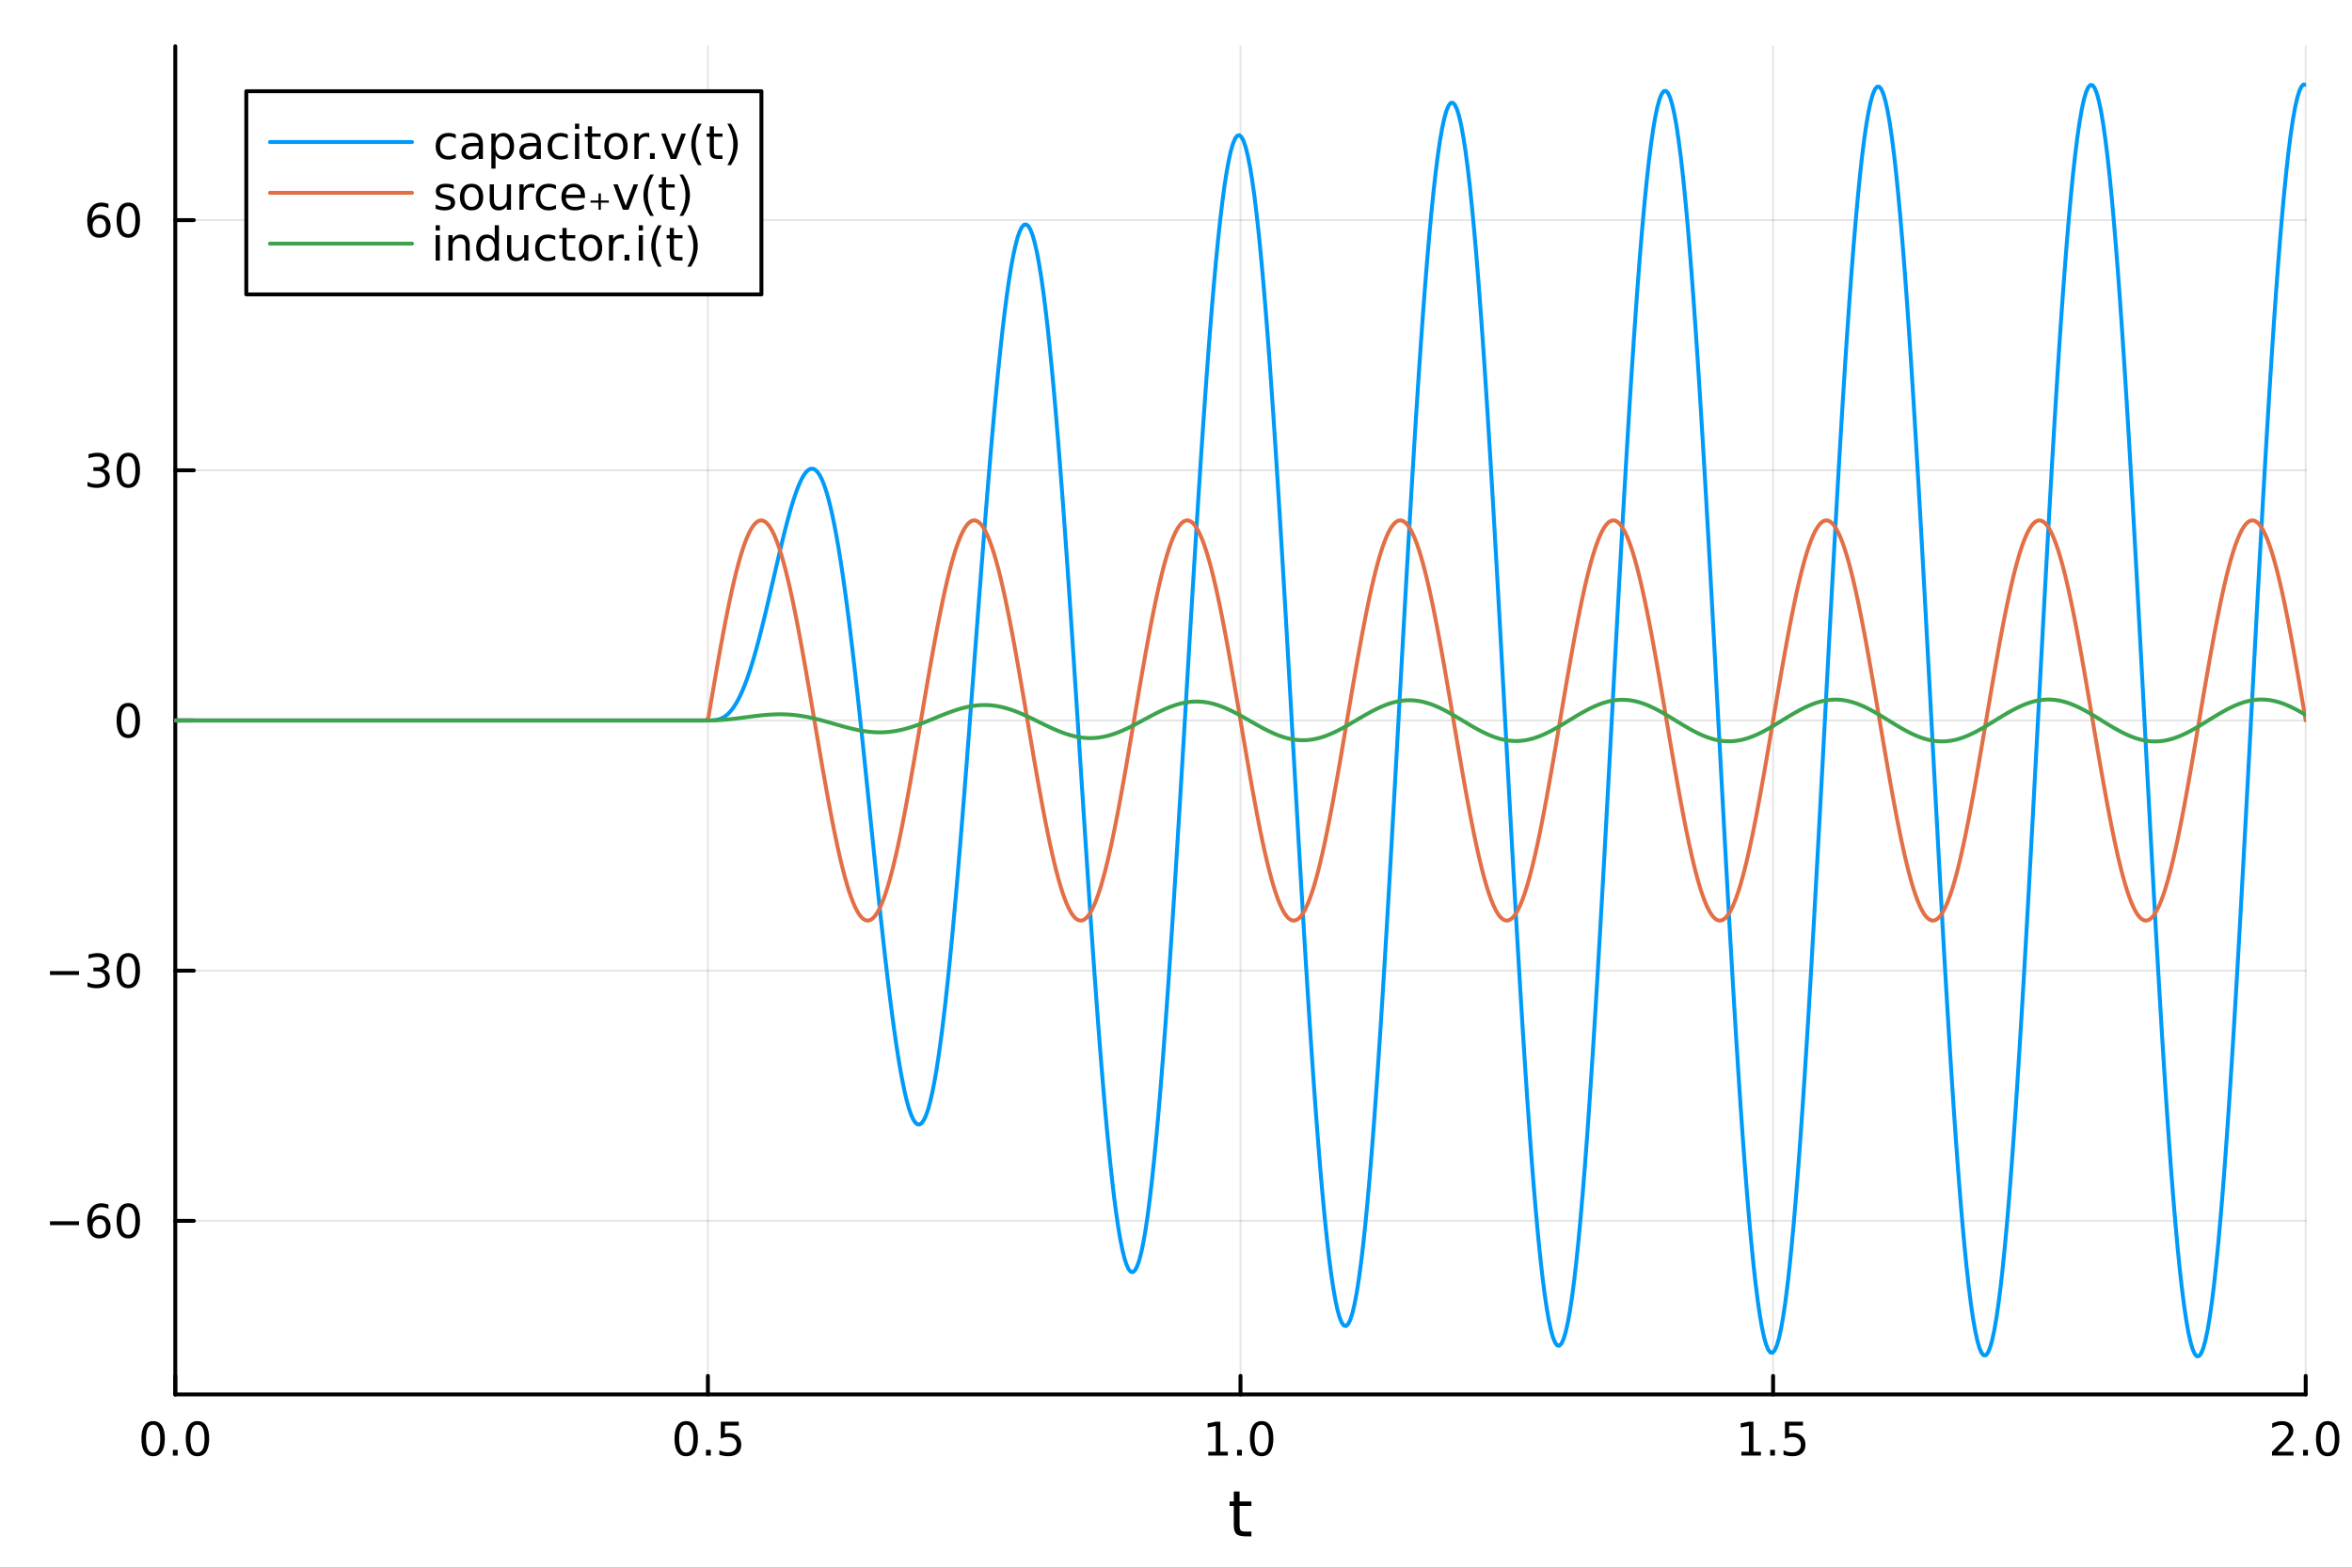 <svg xmlns="http://www.w3.org/2000/svg" xmlns:xlink="http://www.w3.org/1999/xlink" width="600" height="400" viewBox="0 0 2400 1600">
<rect x="0" y="0" width="2400" height="1600" fill="#333333" stroke="none"/>
<defs>
  <clipPath id="clip940">
    <rect x="0" y="0" width="2400" height="1600"></rect>
  </clipPath>
</defs>
<path clip-path="url(#clip940)" d="M0 1600 L2400 1600 L2400 0 L0 0  Z" fill="#ffffff" fill-rule="evenodd" fill-opacity="1"></path>
<defs>
  <clipPath id="clip941">
    <rect x="480" y="0" width="1681" height="1600"></rect>
  </clipPath>
</defs>
<path clip-path="url(#clip940)" d="M178.867 1423.18 L2352.76 1423.18 L2352.76 47.244 L178.867 47.244  Z" fill="#ffffff" fill-rule="evenodd" fill-opacity="1"></path>
<defs>
  <clipPath id="clip942">
    <rect x="178" y="47" width="2175" height="1377"></rect>
  </clipPath>
</defs>
<polyline clip-path="url(#clip942)" style="stroke:#000000; stroke-linecap:round; stroke-linejoin:round; stroke-width:2; stroke-opacity:0.1; fill:none" points="178.867,1423.18 178.867,47.244 "></polyline>
<polyline clip-path="url(#clip942)" style="stroke:#000000; stroke-linecap:round; stroke-linejoin:round; stroke-width:2; stroke-opacity:0.1; fill:none" points="722.339,1423.18 722.339,47.244 "></polyline>
<polyline clip-path="url(#clip942)" style="stroke:#000000; stroke-linecap:round; stroke-linejoin:round; stroke-width:2; stroke-opacity:0.1; fill:none" points="1265.81,1423.18 1265.81,47.244 "></polyline>
<polyline clip-path="url(#clip942)" style="stroke:#000000; stroke-linecap:round; stroke-linejoin:round; stroke-width:2; stroke-opacity:0.1; fill:none" points="1809.28,1423.18 1809.28,47.244 "></polyline>
<polyline clip-path="url(#clip942)" style="stroke:#000000; stroke-linecap:round; stroke-linejoin:round; stroke-width:2; stroke-opacity:0.1; fill:none" points="2352.76,1423.18 2352.76,47.244 "></polyline>
<polyline clip-path="url(#clip940)" style="stroke:#000000; stroke-linecap:round; stroke-linejoin:round; stroke-width:4; stroke-opacity:1; fill:none" points="178.867,1423.18 2352.76,1423.18 "></polyline>
<polyline clip-path="url(#clip940)" style="stroke:#000000; stroke-linecap:round; stroke-linejoin:round; stroke-width:4; stroke-opacity:1; fill:none" points="178.867,1423.18 178.867,1404.28 "></polyline>
<polyline clip-path="url(#clip940)" style="stroke:#000000; stroke-linecap:round; stroke-linejoin:round; stroke-width:4; stroke-opacity:1; fill:none" points="722.339,1423.18 722.339,1404.28 "></polyline>
<polyline clip-path="url(#clip940)" style="stroke:#000000; stroke-linecap:round; stroke-linejoin:round; stroke-width:4; stroke-opacity:1; fill:none" points="1265.81,1423.18 1265.81,1404.28 "></polyline>
<polyline clip-path="url(#clip940)" style="stroke:#000000; stroke-linecap:round; stroke-linejoin:round; stroke-width:4; stroke-opacity:1; fill:none" points="1809.28,1423.18 1809.28,1404.28 "></polyline>
<polyline clip-path="url(#clip940)" style="stroke:#000000; stroke-linecap:round; stroke-linejoin:round; stroke-width:4; stroke-opacity:1; fill:none" points="2352.76,1423.18 2352.76,1404.28 "></polyline>
<path clip-path="url(#clip940)" d="M156.251 1454.1 Q152.64 1454.1 150.811 1457.66 Q149.006 1461.2 149.006 1468.33 Q149.006 1475.44 150.811 1479.01 Q152.64 1482.55 156.251 1482.55 Q159.885 1482.55 161.691 1479.01 Q163.519 1475.44 163.519 1468.33 Q163.519 1461.2 161.691 1457.66 Q159.885 1454.1 156.251 1454.1 M156.251 1450.39 Q162.061 1450.39 165.117 1455 Q168.195 1459.58 168.195 1468.33 Q168.195 1477.06 165.117 1481.67 Q162.061 1486.25 156.251 1486.25 Q150.441 1486.25 147.362 1481.67 Q144.307 1477.06 144.307 1468.33 Q144.307 1459.58 147.362 1455 Q150.441 1450.39 156.251 1450.39 Z" fill="#000000" fill-rule="nonzero" fill-opacity="1"></path><path clip-path="url(#clip940)" d="M176.413 1479.7 L181.297 1479.7 L181.297 1485.58 L176.413 1485.58 L176.413 1479.7 Z" fill="#000000" fill-rule="nonzero" fill-opacity="1"></path><path clip-path="url(#clip940)" d="M201.482 1454.1 Q197.871 1454.1 196.042 1457.66 Q194.237 1461.2 194.237 1468.33 Q194.237 1475.44 196.042 1479.01 Q197.871 1482.55 201.482 1482.55 Q205.116 1482.55 206.922 1479.01 Q208.751 1475.44 208.751 1468.33 Q208.751 1461.2 206.922 1457.66 Q205.116 1454.1 201.482 1454.1 M201.482 1450.39 Q207.292 1450.39 210.348 1455 Q213.427 1459.58 213.427 1468.33 Q213.427 1477.06 210.348 1481.67 Q207.292 1486.25 201.482 1486.25 Q195.672 1486.25 192.593 1481.67 Q189.538 1477.06 189.538 1468.33 Q189.538 1459.58 192.593 1455 Q195.672 1450.39 201.482 1450.39 Z" fill="#000000" fill-rule="nonzero" fill-opacity="1"></path><path clip-path="url(#clip940)" d="M700.221 1454.1 Q696.61 1454.1 694.781 1457.66 Q692.976 1461.2 692.976 1468.33 Q692.976 1475.44 694.781 1479.01 Q696.61 1482.55 700.221 1482.55 Q703.855 1482.55 705.661 1479.01 Q707.489 1475.44 707.489 1468.33 Q707.489 1461.2 705.661 1457.66 Q703.855 1454.1 700.221 1454.1 M700.221 1450.39 Q706.031 1450.39 709.087 1455 Q712.165 1459.58 712.165 1468.33 Q712.165 1477.06 709.087 1481.67 Q706.031 1486.25 700.221 1486.25 Q694.411 1486.25 691.332 1481.67 Q688.277 1477.06 688.277 1468.33 Q688.277 1459.58 691.332 1455 Q694.411 1450.39 700.221 1450.39 Z" fill="#000000" fill-rule="nonzero" fill-opacity="1"></path><path clip-path="url(#clip940)" d="M720.383 1479.7 L725.267 1479.7 L725.267 1485.58 L720.383 1485.58 L720.383 1479.7 Z" fill="#000000" fill-rule="nonzero" fill-opacity="1"></path><path clip-path="url(#clip940)" d="M735.499 1451.02 L753.855 1451.02 L753.855 1454.96 L739.781 1454.96 L739.781 1463.43 Q740.8 1463.08 741.818 1462.92 Q742.837 1462.73 743.855 1462.73 Q749.642 1462.73 753.022 1465.9 Q756.401 1469.08 756.401 1474.49 Q756.401 1480.07 752.929 1483.17 Q749.457 1486.25 743.137 1486.25 Q740.962 1486.25 738.693 1485.88 Q736.448 1485.51 734.04 1484.77 L734.04 1480.07 Q736.124 1481.2 738.346 1481.76 Q740.568 1482.32 743.045 1482.32 Q747.049 1482.32 749.387 1480.21 Q751.725 1478.1 751.725 1474.49 Q751.725 1470.88 749.387 1468.77 Q747.049 1466.67 743.045 1466.67 Q741.17 1466.67 739.295 1467.08 Q737.443 1467.5 735.499 1468.38 L735.499 1451.02 Z" fill="#000000" fill-rule="nonzero" fill-opacity="1"></path><path clip-path="url(#clip940)" d="M1232.96 1481.64 L1240.6 1481.64 L1240.6 1455.28 L1232.29 1456.95 L1232.29 1452.69 L1240.56 1451.02 L1245.23 1451.02 L1245.23 1481.64 L1252.87 1481.64 L1252.87 1485.58 L1232.96 1485.58 L1232.96 1481.64 Z" fill="#000000" fill-rule="nonzero" fill-opacity="1"></path><path clip-path="url(#clip940)" d="M1262.32 1479.7 L1267.2 1479.7 L1267.2 1485.58 L1262.32 1485.58 L1262.32 1479.7 Z" fill="#000000" fill-rule="nonzero" fill-opacity="1"></path><path clip-path="url(#clip940)" d="M1287.39 1454.1 Q1283.77 1454.1 1281.95 1457.66 Q1280.14 1461.2 1280.14 1468.33 Q1280.14 1475.44 1281.95 1479.01 Q1283.77 1482.55 1287.39 1482.55 Q1291.02 1482.55 1292.83 1479.01 Q1294.65 1475.44 1294.65 1468.33 Q1294.65 1461.2 1292.83 1457.66 Q1291.02 1454.1 1287.39 1454.1 M1287.39 1450.39 Q1293.2 1450.39 1296.25 1455 Q1299.33 1459.58 1299.33 1468.33 Q1299.33 1477.06 1296.25 1481.67 Q1293.2 1486.25 1287.39 1486.25 Q1281.58 1486.25 1278.5 1481.67 Q1275.44 1477.06 1275.44 1468.33 Q1275.44 1459.58 1278.5 1455 Q1281.58 1450.39 1287.39 1450.39 Z" fill="#000000" fill-rule="nonzero" fill-opacity="1"></path><path clip-path="url(#clip940)" d="M1776.93 1481.64 L1784.57 1481.64 L1784.57 1455.28 L1776.26 1456.95 L1776.26 1452.69 L1784.53 1451.02 L1789.2 1451.02 L1789.2 1481.64 L1796.84 1481.64 L1796.84 1485.58 L1776.93 1485.58 L1776.93 1481.64 Z" fill="#000000" fill-rule="nonzero" fill-opacity="1"></path><path clip-path="url(#clip940)" d="M1806.29 1479.7 L1811.17 1479.7 L1811.17 1485.58 L1806.29 1485.58 L1806.29 1479.7 Z" fill="#000000" fill-rule="nonzero" fill-opacity="1"></path><path clip-path="url(#clip940)" d="M1821.4 1451.02 L1839.76 1451.02 L1839.76 1454.96 L1825.68 1454.96 L1825.68 1463.43 Q1826.7 1463.08 1827.72 1462.92 Q1828.74 1462.73 1829.76 1462.73 Q1835.55 1462.73 1838.92 1465.9 Q1842.3 1469.08 1842.3 1474.49 Q1842.3 1480.07 1838.83 1483.17 Q1835.36 1486.25 1829.04 1486.25 Q1826.86 1486.25 1824.6 1485.88 Q1822.35 1485.51 1819.94 1484.77 L1819.94 1480.07 Q1822.03 1481.2 1824.25 1481.76 Q1826.47 1482.32 1828.95 1482.32 Q1832.95 1482.32 1835.29 1480.21 Q1837.63 1478.1 1837.63 1474.49 Q1837.63 1470.88 1835.29 1468.77 Q1832.95 1466.67 1828.95 1466.67 Q1827.07 1466.67 1825.2 1467.08 Q1823.35 1467.5 1821.4 1468.38 L1821.4 1451.02 Z" fill="#000000" fill-rule="nonzero" fill-opacity="1"></path><path clip-path="url(#clip940)" d="M2323.99 1481.64 L2340.31 1481.64 L2340.31 1485.58 L2318.37 1485.58 L2318.37 1481.64 Q2321.03 1478.89 2325.61 1474.26 Q2330.22 1469.61 2331.4 1468.27 Q2333.65 1465.74 2334.53 1464.01 Q2335.43 1462.25 2335.43 1460.56 Q2335.43 1457.8 2333.49 1456.07 Q2331.56 1454.33 2328.46 1454.33 Q2326.26 1454.33 2323.81 1455.09 Q2321.38 1455.86 2318.6 1457.41 L2318.6 1452.69 Q2321.43 1451.55 2323.88 1450.97 Q2326.33 1450.39 2328.37 1450.39 Q2333.74 1450.39 2336.93 1453.08 Q2340.13 1455.77 2340.13 1460.26 Q2340.13 1462.39 2339.32 1464.31 Q2338.53 1466.2 2336.42 1468.8 Q2335.85 1469.47 2332.74 1472.69 Q2329.64 1475.88 2323.99 1481.64 Z" fill="#000000" fill-rule="nonzero" fill-opacity="1"></path><path clip-path="url(#clip940)" d="M2350.13 1479.7 L2355.01 1479.7 L2355.01 1485.58 L2350.13 1485.58 L2350.13 1479.7 Z" fill="#000000" fill-rule="nonzero" fill-opacity="1"></path><path clip-path="url(#clip940)" d="M2375.2 1454.1 Q2371.59 1454.1 2369.76 1457.66 Q2367.95 1461.2 2367.95 1468.33 Q2367.95 1475.44 2369.76 1479.01 Q2371.59 1482.55 2375.2 1482.55 Q2378.83 1482.55 2380.64 1479.01 Q2382.47 1475.44 2382.47 1468.33 Q2382.47 1461.2 2380.64 1457.66 Q2378.83 1454.1 2375.2 1454.1 M2375.2 1450.39 Q2381.01 1450.39 2384.06 1455 Q2387.14 1459.58 2387.14 1468.33 Q2387.14 1477.06 2384.06 1481.67 Q2381.01 1486.25 2375.2 1486.25 Q2369.39 1486.25 2366.31 1481.67 Q2363.25 1477.06 2363.25 1468.33 Q2363.25 1459.58 2366.31 1455 Q2369.39 1450.39 2375.2 1450.39 Z" fill="#000000" fill-rule="nonzero" fill-opacity="1"></path><path clip-path="url(#clip940)" d="M1264.87 1522.27 L1264.87 1532.4 L1276.94 1532.4 L1276.94 1536.95 L1264.87 1536.95 L1264.87 1556.3 Q1264.87 1560.66 1266.05 1561.9 Q1267.26 1563.14 1270.92 1563.14 L1276.94 1563.14 L1276.94 1568.04 L1270.92 1568.04 Q1264.14 1568.04 1261.56 1565.53 Q1258.98 1562.98 1258.98 1556.3 L1258.98 1536.95 L1254.69 1536.95 L1254.69 1532.4 L1258.98 1532.4 L1258.98 1522.27 L1264.87 1522.27 Z" fill="#000000" fill-rule="nonzero" fill-opacity="1"></path><polyline clip-path="url(#clip942)" style="stroke:#000000; stroke-linecap:round; stroke-linejoin:round; stroke-width:2; stroke-opacity:0.1; fill:none" points="178.867,1246 2352.76,1246 "></polyline>
<polyline clip-path="url(#clip942)" style="stroke:#000000; stroke-linecap:round; stroke-linejoin:round; stroke-width:2; stroke-opacity:0.1; fill:none" points="178.867,990.664 2352.76,990.664 "></polyline>
<polyline clip-path="url(#clip942)" style="stroke:#000000; stroke-linecap:round; stroke-linejoin:round; stroke-width:2; stroke-opacity:0.1; fill:none" points="178.867,735.33 2352.76,735.33 "></polyline>
<polyline clip-path="url(#clip942)" style="stroke:#000000; stroke-linecap:round; stroke-linejoin:round; stroke-width:2; stroke-opacity:0.1; fill:none" points="178.867,479.997 2352.76,479.997 "></polyline>
<polyline clip-path="url(#clip942)" style="stroke:#000000; stroke-linecap:round; stroke-linejoin:round; stroke-width:2; stroke-opacity:0.1; fill:none" points="178.867,224.663 2352.76,224.663 "></polyline>
<polyline clip-path="url(#clip940)" style="stroke:#000000; stroke-linecap:round; stroke-linejoin:round; stroke-width:4; stroke-opacity:1; fill:none" points="178.867,1423.18 178.867,47.244 "></polyline>
<polyline clip-path="url(#clip940)" style="stroke:#000000; stroke-linecap:round; stroke-linejoin:round; stroke-width:4; stroke-opacity:1; fill:none" points="178.867,1246 197.764,1246 "></polyline>
<polyline clip-path="url(#clip940)" style="stroke:#000000; stroke-linecap:round; stroke-linejoin:round; stroke-width:4; stroke-opacity:1; fill:none" points="178.867,990.664 197.764,990.664 "></polyline>
<polyline clip-path="url(#clip940)" style="stroke:#000000; stroke-linecap:round; stroke-linejoin:round; stroke-width:4; stroke-opacity:1; fill:none" points="178.867,735.33 197.764,735.33 "></polyline>
<polyline clip-path="url(#clip940)" style="stroke:#000000; stroke-linecap:round; stroke-linejoin:round; stroke-width:4; stroke-opacity:1; fill:none" points="178.867,479.997 197.764,479.997 "></polyline>
<polyline clip-path="url(#clip940)" style="stroke:#000000; stroke-linecap:round; stroke-linejoin:round; stroke-width:4; stroke-opacity:1; fill:none" points="178.867,224.663 197.764,224.663 "></polyline>
<path clip-path="url(#clip940)" d="M50.992 1246.45 L80.668 1246.45 L80.668 1250.38 L50.992 1250.38 L50.992 1246.45 Z" fill="#000000" fill-rule="nonzero" fill-opacity="1"></path><path clip-path="url(#clip940)" d="M101.339 1244.13 Q98.191 1244.13 96.339 1246.29 Q94.51 1248.44 94.51 1252.19 Q94.51 1255.92 96.339 1258.09 Q98.191 1260.24 101.339 1260.24 Q104.487 1260.24 106.316 1258.09 Q108.168 1255.92 108.168 1252.19 Q108.168 1248.44 106.316 1246.29 Q104.487 1244.13 101.339 1244.13 M110.621 1229.48 L110.621 1233.74 Q108.862 1232.91 107.057 1232.47 Q105.274 1232.03 103.515 1232.03 Q98.885 1232.03 96.432 1235.15 Q94.001 1238.28 93.654 1244.6 Q95.02 1242.58 97.08 1241.52 Q99.14 1240.43 101.617 1240.43 Q106.825 1240.43 109.834 1243.6 Q112.867 1246.75 112.867 1252.19 Q112.867 1257.51 109.719 1260.73 Q106.571 1263.95 101.339 1263.95 Q95.344 1263.95 92.172 1259.37 Q89.001 1254.76 89.001 1246.03 Q89.001 1237.84 92.89 1232.98 Q96.779 1228.09 103.33 1228.09 Q105.089 1228.09 106.871 1228.44 Q108.677 1228.79 110.621 1229.48 Z" fill="#000000" fill-rule="nonzero" fill-opacity="1"></path><path clip-path="url(#clip940)" d="M130.922 1231.8 Q127.311 1231.8 125.482 1235.36 Q123.677 1238.9 123.677 1246.03 Q123.677 1253.14 125.482 1256.7 Q127.311 1260.24 130.922 1260.24 Q134.556 1260.24 136.362 1256.7 Q138.191 1253.14 138.191 1246.03 Q138.191 1238.9 136.362 1235.36 Q134.556 1231.8 130.922 1231.8 M130.922 1228.09 Q136.732 1228.09 139.788 1232.7 Q142.867 1237.28 142.867 1246.03 Q142.867 1254.76 139.788 1259.37 Q136.732 1263.95 130.922 1263.95 Q125.112 1263.95 122.033 1259.37 Q118.978 1254.76 118.978 1246.03 Q118.978 1237.28 122.033 1232.7 Q125.112 1228.09 130.922 1228.09 Z" fill="#000000" fill-rule="nonzero" fill-opacity="1"></path><path clip-path="url(#clip940)" d="M50.992 991.115 L80.668 991.115 L80.668 995.05 L50.992 995.05 L50.992 991.115 Z" fill="#000000" fill-rule="nonzero" fill-opacity="1"></path><path clip-path="url(#clip940)" d="M104.927 989.31 Q108.283 990.027 110.158 992.296 Q112.057 994.564 112.057 997.897 Q112.057 1003.01 108.538 1005.81 Q105.02 1008.61 98.538 1008.61 Q96.362 1008.61 94.047 1008.18 Q91.756 1007.76 89.302 1006.9 L89.302 1002.39 Q91.246 1003.52 93.561 1004.1 Q95.876 1004.68 98.399 1004.68 Q102.797 1004.68 105.089 1002.94 Q107.404 1001.21 107.404 997.897 Q107.404 994.842 105.251 993.129 Q103.121 991.393 99.302 991.393 L95.274 991.393 L95.274 987.55 L99.487 987.55 Q102.936 987.55 104.765 986.185 Q106.594 984.796 106.594 982.203 Q106.594 979.541 104.696 978.129 Q102.821 976.694 99.302 976.694 Q97.381 976.694 95.182 977.111 Q92.983 977.527 90.344 978.407 L90.344 974.24 Q93.006 973.499 95.321 973.129 Q97.659 972.759 99.719 972.759 Q105.043 972.759 108.145 975.189 Q111.246 977.597 111.246 981.717 Q111.246 984.587 109.603 986.578 Q107.959 988.546 104.927 989.31 Z" fill="#000000" fill-rule="nonzero" fill-opacity="1"></path><path clip-path="url(#clip940)" d="M130.922 976.462 Q127.311 976.462 125.482 980.027 Q123.677 983.569 123.677 990.698 Q123.677 997.805 125.482 1001.37 Q127.311 1004.91 130.922 1004.91 Q134.556 1004.91 136.362 1001.37 Q138.191 997.805 138.191 990.698 Q138.191 983.569 136.362 980.027 Q134.556 976.462 130.922 976.462 M130.922 972.759 Q136.732 972.759 139.788 977.365 Q142.867 981.948 142.867 990.698 Q142.867 999.425 139.788 1004.03 Q136.732 1008.61 130.922 1008.61 Q125.112 1008.61 122.033 1004.03 Q118.978 999.425 118.978 990.698 Q118.978 981.948 122.033 977.365 Q125.112 972.759 130.922 972.759 Z" fill="#000000" fill-rule="nonzero" fill-opacity="1"></path><path clip-path="url(#clip940)" d="M130.922 721.129 Q127.311 721.129 125.482 724.694 Q123.677 728.235 123.677 735.365 Q123.677 742.471 125.482 746.036 Q127.311 749.578 130.922 749.578 Q134.556 749.578 136.362 746.036 Q138.191 742.471 138.191 735.365 Q138.191 728.235 136.362 724.694 Q134.556 721.129 130.922 721.129 M130.922 717.425 Q136.732 717.425 139.788 722.032 Q142.867 726.615 142.867 735.365 Q142.867 744.092 139.788 748.698 Q136.732 753.282 130.922 753.282 Q125.112 753.282 122.033 748.698 Q118.978 744.092 118.978 735.365 Q118.978 726.615 122.033 722.032 Q125.112 717.425 130.922 717.425 Z" fill="#000000" fill-rule="nonzero" fill-opacity="1"></path><path clip-path="url(#clip940)" d="M104.927 478.643 Q108.283 479.36 110.158 481.629 Q112.057 483.897 112.057 487.231 Q112.057 492.346 108.538 495.147 Q105.02 497.948 98.538 497.948 Q96.362 497.948 94.047 497.508 Q91.756 497.092 89.302 496.235 L89.302 491.721 Q91.246 492.855 93.561 493.434 Q95.876 494.013 98.399 494.013 Q102.797 494.013 105.089 492.277 Q107.404 490.541 107.404 487.231 Q107.404 484.175 105.251 482.462 Q103.121 480.726 99.302 480.726 L95.274 480.726 L95.274 476.883 L99.487 476.883 Q102.936 476.883 104.765 475.518 Q106.594 474.129 106.594 471.536 Q106.594 468.874 104.696 467.462 Q102.821 466.027 99.302 466.027 Q97.381 466.027 95.182 466.444 Q92.983 466.86 90.344 467.74 L90.344 463.573 Q93.006 462.833 95.321 462.462 Q97.659 462.092 99.719 462.092 Q105.043 462.092 108.145 464.522 Q111.246 466.93 111.246 471.05 Q111.246 473.92 109.603 475.911 Q107.959 477.879 104.927 478.643 Z" fill="#000000" fill-rule="nonzero" fill-opacity="1"></path><path clip-path="url(#clip940)" d="M130.922 465.795 Q127.311 465.795 125.482 469.36 Q123.677 472.902 123.677 480.031 Q123.677 487.138 125.482 490.703 Q127.311 494.244 130.922 494.244 Q134.556 494.244 136.362 490.703 Q138.191 487.138 138.191 480.031 Q138.191 472.902 136.362 469.36 Q134.556 465.795 130.922 465.795 M130.922 462.092 Q136.732 462.092 139.788 466.698 Q142.867 471.282 142.867 480.031 Q142.867 488.758 139.788 493.365 Q136.732 497.948 130.922 497.948 Q125.112 497.948 122.033 493.365 Q118.978 488.758 118.978 480.031 Q118.978 471.282 122.033 466.698 Q125.112 462.092 130.922 462.092 Z" fill="#000000" fill-rule="nonzero" fill-opacity="1"></path><path clip-path="url(#clip940)" d="M101.339 222.8 Q98.191 222.8 96.339 224.953 Q94.51 227.105 94.51 230.855 Q94.51 234.582 96.339 236.758 Q98.191 238.911 101.339 238.911 Q104.487 238.911 106.316 236.758 Q108.168 234.582 108.168 230.855 Q108.168 227.105 106.316 224.953 Q104.487 222.8 101.339 222.8 M110.621 208.147 L110.621 212.406 Q108.862 211.573 107.057 211.133 Q105.274 210.693 103.515 210.693 Q98.885 210.693 96.432 213.818 Q94.001 216.943 93.654 223.263 Q95.02 221.249 97.08 220.184 Q99.14 219.096 101.617 219.096 Q106.825 219.096 109.834 222.267 Q112.867 225.416 112.867 230.855 Q112.867 236.179 109.719 239.397 Q106.571 242.615 101.339 242.615 Q95.344 242.615 92.172 238.031 Q89.001 233.425 89.001 224.698 Q89.001 216.504 92.89 211.643 Q96.779 206.758 103.33 206.758 Q105.089 206.758 106.871 207.106 Q108.677 207.453 110.621 208.147 Z" fill="#000000" fill-rule="nonzero" fill-opacity="1"></path><path clip-path="url(#clip940)" d="M130.922 210.462 Q127.311 210.462 125.482 214.027 Q123.677 217.568 123.677 224.698 Q123.677 231.804 125.482 235.369 Q127.311 238.911 130.922 238.911 Q134.556 238.911 136.362 235.369 Q138.191 231.804 138.191 224.698 Q138.191 217.568 136.362 214.027 Q134.556 210.462 130.922 210.462 M130.922 206.758 Q136.732 206.758 139.788 211.365 Q142.867 215.948 142.867 224.698 Q142.867 233.425 139.788 238.031 Q136.732 242.615 130.922 242.615 Q125.112 242.615 122.033 238.031 Q118.978 233.425 118.978 224.698 Q118.978 215.948 122.033 211.365 Q125.112 206.758 130.922 206.758 Z" fill="#000000" fill-rule="nonzero" fill-opacity="1"></path><polyline clip-path="url(#clip942)" style="stroke:#009af9; stroke-linecap:round; stroke-linejoin:round; stroke-width:4; stroke-opacity:1; fill:none" points="178.867,735.33 181.043,735.33 183.219,735.33 185.395,735.33 187.571,735.33 189.747,735.33 191.923,735.33 194.099,735.33 196.275,735.33 198.451,735.33 200.627,735.33 202.803,735.33 204.979,735.33 207.155,735.33 209.332,735.33 211.508,735.33 213.684,735.33 215.86,735.33 218.036,735.33 220.212,735.33 222.388,735.33 224.564,735.33 226.74,735.33 228.916,735.33 231.092,735.33 233.268,735.33 235.444,735.33 237.62,735.33 239.796,735.33 241.973,735.33 244.149,735.33 246.325,735.33 248.501,735.33 250.677,735.33 252.853,735.33 255.029,735.33 257.205,735.33 259.381,735.33 261.557,735.33 263.733,735.33 265.909,735.33 268.085,735.33 270.261,735.33 272.437,735.33 274.614,735.33 276.79,735.33 278.966,735.33 281.142,735.33 283.318,735.33 285.494,735.33 287.67,735.33 289.846,735.33 292.022,735.33 294.198,735.33 296.374,735.33 298.55,735.33 300.726,735.33 302.902,735.33 305.078,735.33 307.254,735.33 309.431,735.33 311.607,735.33 313.783,735.33 315.959,735.33 318.135,735.33 320.311,735.33 322.487,735.33 324.663,735.33 326.839,735.33 329.015,735.33 331.191,735.33 333.367,735.33 335.543,735.33 337.719,735.33 339.895,735.33 342.072,735.33 344.248,735.33 346.424,735.33 348.6,735.33 350.776,735.33 352.952,735.33 355.128,735.33 357.304,735.33 359.48,735.33 361.656,735.33 363.832,735.33 366.008,735.33 368.184,735.33 370.36,735.33 372.536,735.33 374.713,735.33 376.889,735.33 379.065,735.33 381.241,735.33 383.417,735.33 385.593,735.33 387.769,735.33 389.945,735.33 392.121,735.33 394.297,735.33 396.473,735.33 398.649,735.33 400.825,735.33 403.001,735.33 405.177,735.33 407.353,735.33 409.53,735.33 411.706,735.33 413.882,735.33 416.058,735.33 418.234,735.33 420.41,735.33 422.586,735.33 424.762,735.33 426.938,735.33 429.114,735.33 431.29,735.33 433.466,735.33 435.642,735.33 437.818,735.33 439.994,735.33 442.171,735.33 444.347,735.33 446.523,735.33 448.699,735.33 450.875,735.33 453.051,735.33 455.227,735.33 457.403,735.33 459.579,735.33 461.755,735.33 463.931,735.33 466.107,735.33 468.283,735.33 470.459,735.33 472.635,735.33 474.812,735.33 476.988,735.33 479.164,735.33 481.34,735.33 483.516,735.33 485.692,735.33 487.868,735.33 490.044,735.33 492.22,735.33 494.396,735.33 496.572,735.33 498.748,735.33 500.924,735.33 503.1,735.33 505.276,735.33 507.452,735.33 509.629,735.33 511.805,735.33 513.981,735.33 516.157,735.33 518.333,735.33 520.509,735.33 522.685,735.33 524.861,735.33 527.037,735.33 529.213,735.33 531.389,735.33 533.565,735.33 535.741,735.33 537.917,735.33 540.093,735.33 542.27,735.33 544.446,735.33 546.622,735.33 548.798,735.33 550.974,735.33 553.15,735.33 555.326,735.33 557.502,735.33 559.678,735.33 561.854,735.33 564.03,735.33 566.206,735.33 568.382,735.33 570.558,735.33 572.734,735.33 574.911,735.33 577.087,735.33 579.263,735.33 581.439,735.33 583.615,735.33 585.791,735.33 587.967,735.33 590.143,735.33 592.319,735.33 594.495,735.33 596.671,735.33 598.847,735.33 601.023,735.33 603.199,735.33 605.375,735.33 607.552,735.33 609.728,735.33 611.904,735.33 614.08,735.33 616.256,735.33 618.432,735.33 620.608,735.33 622.784,735.33 624.96,735.33 627.136,735.33 629.312,735.33 631.488,735.33 633.664,735.33 635.84,735.33 638.016,735.33 640.192,735.33 642.369,735.33 644.545,735.33 646.721,735.33 648.897,735.33 651.073,735.33 653.249,735.33 655.425,735.33 657.601,735.33 659.777,735.33 661.953,735.33 664.129,735.33 666.305,735.33 668.481,735.33 670.657,735.33 672.833,735.33 675.01,735.33 677.186,735.33 679.362,735.33 681.538,735.33 683.714,735.33 685.89,735.33 688.066,735.33 690.242,735.33 692.418,735.33 694.594,735.33 696.77,735.33 698.946,735.33 701.122,735.33 703.298,735.33 705.474,735.33 707.651,735.33 709.827,735.33 712.003,735.33 714.179,735.33 716.355,735.33 718.531,735.33 720.707,735.33 722.883,735.329 725.059,735.304 727.235,735.21 729.411,735.004 731.587,734.642 733.763,734.079 735.939,733.272 738.115,732.176 740.291,730.756 742.468,728.981 744.644,726.821 746.82,724.251 748.996,721.249 751.172,717.798 753.348,713.886 755.524,709.503 757.7,704.646 759.876,699.317 762.052,693.519 764.228,687.264 766.404,680.565 768.58,673.442 770.756,665.917 772.932,658.019 775.109,649.779 777.285,641.231 779.461,632.417 781.637,623.379 783.813,614.163 785.989,604.817 788.165,595.393 790.341,585.944 792.517,576.527 794.693,567.2 796.869,558.021 799.045,549.052 801.221,540.354 803.397,531.988 805.573,524.015 807.75,516.494 809.926,509.484 812.102,503.045 814.278,497.233 816.454,492.101 818.63,487.705 820.806,484.095 822.982,481.319 825.158,479.421 827.334,478.439 829.51,478.41 831.686,479.364 833.862,481.329 836.038,484.328 838.214,488.379 840.39,493.495 842.567,499.685 844.743,506.954 846.919,515.299 849.095,524.711 851.271,535.178 853.447,546.678 855.623,559.188 857.799,572.676 859.975,587.107 862.151,602.441 864.327,618.632 866.503,635.628 868.679,653.376 870.855,671.815 873.031,690.881 875.208,710.506 877.384,730.617 879.56,751.137 881.736,771.984 883.912,793.08 886.088,814.34 888.264,835.674 890.44,856.992 892.616,878.204 894.792,899.219 896.968,919.948 899.144,940.299 901.32,960.183 903.496,979.507 905.672,998.182 907.849,1016.12 910.025,1033.24 912.201,1049.45 914.377,1064.67 916.553,1078.82 918.729,1091.82 920.905,1103.62 923.081,1114.14 925.257,1123.32 927.433,1131.1 929.609,1137.45 931.785,1142.31 933.961,1145.66 936.137,1147.44 938.313,1147.64 940.49,1146.24 942.666,1143.21 944.842,1138.55 947.018,1132.26 949.194,1124.34 951.37,1114.82 953.546,1103.71 955.722,1091.05 957.898,1076.87 960.074,1061.21 962.25,1044.12 964.426,1025.66 966.602,1005.88 968.778,984.853 970.954,962.649 973.13,939.347 975.307,915.03 977.483,889.785 979.659,863.707 981.835,836.895 984.011,809.455 986.187,781.487 988.363,753.098 990.539,724.402 992.715,695.515 994.891,666.553 997.067,637.631 999.243,608.865 1001.42,580.371 1003.6,552.262 1005.77,524.654 1007.95,497.662 1010.12,471.4 1012.3,445.982 1014.48,421.517 1016.65,398.101 1018.83,375.842 1021,354.842 1023.18,335.195 1025.36,316.989 1027.53,300.306 1029.71,285.222 1031.88,271.807 1034.06,260.123 1036.24,250.227 1038.41,242.17 1040.59,235.992 1042.76,231.726 1044.94,229.406 1047.12,229.057 1049.29,230.696 1051.47,234.33 1053.64,239.957 1055.82,247.566 1058,257.138 1060.17,268.644 1062.35,282.046 1064.53,297.298 1066.7,314.344 1068.88,333.121 1071.05,353.569 1073.23,375.618 1075.41,399.188 1077.58,424.193 1079.76,450.54 1081.93,478.134 1084.11,506.871 1086.29,536.643 1088.46,567.337 1090.64,598.832 1092.81,631.005 1094.99,663.726 1097.17,696.878 1099.34,730.329 1101.52,763.942 1103.69,797.58 1105.87,831.109 1108.05,864.396 1110.22,897.31 1112.4,929.719 1114.57,961.495 1116.75,992.51 1118.93,1022.64 1121.1,1051.76 1123.28,1079.74 1125.46,1106.47 1127.63,1131.85 1129.81,1155.77 1131.98,1178.12 1134.16,1198.81 1136.34,1217.73 1138.51,1234.83 1140.69,1250.01 1142.86,1263.21 1145.04,1274.39 1147.22,1283.48 1149.39,1290.45 1151.57,1295.27 1153.74,1297.91 1155.92,1298.35 1158.1,1296.58 1160.27,1292.59 1162.45,1286.4 1164.62,1278.01 1166.8,1267.45 1168.98,1254.76 1171.15,1239.98 1173.33,1223.16 1175.5,1204.37 1177.68,1183.69 1179.86,1161.19 1182.03,1136.97 1184.21,1111.09 1186.38,1083.67 1188.56,1054.81 1190.74,1024.62 1192.91,993.204 1195.09,960.694 1197.27,927.21 1199.44,892.883 1201.62,857.847 1203.79,822.239 1205.97,786.204 1208.15,749.884 1210.32,713.41 1212.5,676.933 1214.67,640.603 1216.85,604.568 1219.03,568.972 1221.2,533.955 1223.38,499.657 1225.55,466.212 1227.73,433.753 1229.91,402.409 1232.08,372.305 1234.26,343.565 1236.43,316.31 1238.61,290.646 1240.79,266.672 1242.96,244.494 1245.14,224.208 1247.31,205.901 1249.49,189.65 1251.67,175.524 1253.84,163.582 1256.02,153.874 1258.2,146.441 1260.37,141.313 1262.55,138.513 1264.72,138.053 1266.9,139.936 1269.08,144.161 1271.25,150.721 1273.43,159.596 1275.6,170.758 1277.78,184.171 1279.96,199.787 1282.13,217.548 1284.31,237.388 1286.48,259.231 1288.66,282.989 1290.84,308.569 1293.01,335.863 1295.19,364.759 1297.36,395.161 1299.54,426.95 1301.72,460 1303.89,494.181 1306.07,529.363 1308.24,565.407 1310.42,602.176 1312.6,639.525 1314.77,677.31 1316.95,715.378 1319.12,753.579 1321.3,791.755 1323.48,829.765 1325.65,867.463 1327.83,904.689 1330.01,941.292 1332.18,977.124 1334.36,1012.04 1336.53,1045.91 1338.71,1078.59 1340.89,1109.95 1343.06,1139.88 1345.24,1168.25 1347.41,1194.95 1349.59,1219.87 1351.77,1242.91 1353.94,1263.99 1356.12,1283.01 1358.29,1299.9 1360.47,1314.57 1362.65,1326.96 1364.82,1337.03 1367,1344.73 1369.17,1350.02 1371.35,1352.9 1373.53,1353.33 1375.7,1351.34 1377.88,1346.91 1380.05,1340.08 1382.23,1330.86 1384.41,1319.29 1386.58,1305.41 1388.76,1289.26 1390.94,1270.91 1393.11,1250.42 1395.29,1227.87 1397.46,1203.35 1399.64,1176.96 1401.82,1148.78 1403.99,1118.95 1406.17,1087.59 1408.34,1054.81 1410.52,1020.75 1412.7,985.535 1414.87,949.302 1417.05,912.196 1419.22,874.364 1421.4,835.955 1423.58,797.117 1425.75,758.001 1427.93,718.76 1430.1,679.548 1432.28,640.522 1434.46,601.839 1436.63,563.658 1438.81,526.12 1440.98,489.371 1443.16,453.566 1445.34,418.849 1447.51,385.363 1449.69,353.239 1451.86,322.607 1454.04,293.584 1456.22,266.286 1458.39,240.82 1460.57,217.285 1462.75,195.776 1464.92,176.379 1467.1,159.164 1469.27,144.201 1471.45,131.561 1473.63,121.298 1475.8,113.458 1477.98,108.077 1480.15,105.178 1482.33,104.773 1484.51,106.865 1486.68,111.445 1488.86,118.492 1491.03,127.976 1493.21,139.854 1495.39,154.079 1497.56,170.603 1499.74,189.362 1501.91,210.286 1504.09,233.295 1506.27,258.3 1508.44,285.206 1510.62,313.911 1512.79,344.302 1514.97,376.26 1517.15,409.657 1519.32,444.359 1521.5,480.222 1523.68,517.101 1525.85,554.866 1528.03,593.364 1530.2,632.439 1532.38,671.934 1534.56,711.695 1536.73,751.565 1538.91,791.39 1541.08,831.014 1543.26,870.282 1545.44,909.039 1547.61,947.132 1549.79,984.407 1551.96,1020.71 1554.14,1055.91 1556.32,1089.86 1558.49,1122.43 1560.67,1153.47 1562.84,1182.88 1565.02,1210.52 1567.2,1236.29 1569.37,1260.1 1571.55,1281.83 1573.72,1301.42 1575.9,1318.79 1578.08,1333.86 1580.25,1346.58 1582.43,1356.91 1584.6,1364.79 1586.78,1370.18 1588.96,1373.07 1591.13,1373.43 1593.31,1371.27 1595.49,1366.58 1597.66,1359.38 1599.84,1349.71 1602.01,1337.6 1604.19,1323.11 1606.37,1306.3 1608.54,1287.24 1610.72,1266 1612.89,1242.66 1615.07,1217.31 1617.25,1190.05 1619.42,1160.99 1621.6,1130.23 1623.77,1097.9 1625.95,1064.13 1628.13,1029.04 1630.3,992.773 1632.48,955.475 1634.65,917.299 1636.83,878.4 1639.01,838.919 1641.18,799.012 1643.36,758.843 1645.53,718.574 1647.71,678.366 1649.89,638.377 1652.06,598.763 1654.24,559.678 1656.41,521.275 1658.59,483.703 1660.77,447.111 1662.94,411.645 1665.12,377.449 1667.3,344.661 1669.47,313.397 1671.65,283.789 1673.82,255.958 1676,230.02 1678.18,206.078 1680.35,184.228 1682.53,164.555 1684.7,147.137 1686.88,132.039 1689.06,119.321 1691.23,109.031 1693.41,101.207 1695.58,95.875 1697.76,93.058 1699.94,92.773 1702.11,95.026 1704.29,99.814 1706.46,107.121 1708.64,116.921 1710.82,129.177 1712.99,143.841 1715.17,160.854 1717.34,180.146 1719.52,201.637 1721.7,225.236 1723.87,250.839 1726.05,278.354 1728.23,307.68 1730.4,338.699 1732.58,371.289 1734.75,405.323 1736.93,440.667 1739.11,477.185 1741.28,514.732 1743.46,553.163 1745.63,592.325 1747.81,632.059 1749.99,672.204 1752.16,712.607 1754.34,753.118 1756.51,793.566 1758.69,833.788 1760.87,873.62 1763.04,912.906 1765.22,951.492 1767.39,989.226 1769.57,1025.96 1771.75,1061.56 1773.92,1095.87 1776.1,1128.77 1778.27,1160.12 1780.45,1189.8 1782.63,1217.69 1784.8,1243.69 1786.98,1267.68 1789.15,1289.57 1791.33,1309.27 1793.51,1326.7 1795.68,1341.78 1797.86,1354.46 1800.04,1364.7 1802.21,1372.45 1804.39,1377.68 1806.56,1380.38 1808.74,1380.54 1810.92,1378.16 1813.09,1373.24 1815.27,1365.81 1817.44,1355.89 1819.62,1343.5 1821.8,1328.71 1823.97,1311.56 1826.15,1292.12 1828.32,1270.47 1830.5,1246.69 1832.68,1220.88 1834.85,1193.15 1837.03,1163.62 1839.2,1132.41 1841.38,1099.63 1843.56,1065.4 1845.73,1029.87 1847.91,993.168 1850.08,955.449 1852.26,916.855 1854.44,877.538 1856.61,837.65 1858.79,797.35 1860.97,756.797 1863.14,716.154 1865.32,675.588 1867.49,635.248 1869.67,595.29 1871.85,555.881 1874.02,517.182 1876.2,479.348 1878.37,442.53 1880.55,406.871 1882.73,372.51 1884.9,339.582 1887.08,308.214 1889.25,278.528 1891.43,250.641 1893.61,224.666 1895.78,200.703 1897.96,178.839 1900.13,159.168 1902.31,141.772 1904.49,126.726 1906.66,114.09 1908.84,103.918 1911.01,96.248 1913.19,91.11 1915.37,88.522 1917.54,88.493 1919.72,91.019 1921.89,96.084 1924.07,103.666 1926.25,113.738 1928.42,126.263 1930.6,141.193 1932.78,158.473 1934.95,178.037 1937.13,199.811 1939.3,223.71 1941.48,249.642 1943.66,277.504 1945.83,307.184 1948.01,338.563 1950.18,371.508 1952.36,405.882 1954.54,441.553 1956.71,478.392 1958.89,516.247 1961.06,554.968 1963.24,594.4 1965.42,634.388 1967.59,674.778 1969.77,715.412 1971.94,756.13 1974.12,796.773 1976.3,837.18 1978.47,877.187 1980.65,916.631 1982.82,955.365 1985,993.24 1987.18,1030.1 1989.35,1065.79 1991.53,1100.17 1993.71,1133.1 1995.88,1164.46 1998.06,1194.12 2000.23,1221.97 2002.41,1247.89 2004.59,1271.79 2006.76,1293.58 2008.94,1313.16 2011.11,1330.48 2013.29,1345.45 2015.47,1358.01 2017.64,1368.11 2019.82,1375.71 2021.99,1380.76 2024.17,1383.25 2026.35,1383.18 2028.52,1380.53 2030.7,1375.33 2032.87,1367.59 2035.05,1357.36 2037.23,1344.68 2039.4,1329.6 2041.58,1312.18 2043.75,1292.48 2045.93,1270.58 2048.11,1246.56 2050.28,1220.51 2052.46,1192.55 2054.63,1162.77 2056.81,1131.29 2058.99,1098.24 2061.16,1063.75 2063.34,1027.96 2065.52,991.012 2067.69,953.064 2069.87,914.249 2072.04,874.723 2074.22,834.647 2076.4,794.182 2078.57,753.487 2080.75,712.723 2082.92,672.047 2085.1,631.619 2087.28,591.596 2089.45,552.135 2091.63,513.393 2093.8,475.526 2095.98,438.69 2098.16,403.02 2100.33,368.656 2102.51,335.74 2104.68,304.407 2106.86,274.781 2109.04,246.982 2111.21,221.118 2113.39,197.289 2115.56,175.588 2117.74,156.098 2119.92,138.894 2122.09,124.044 2124.27,111.601 2126.45,101.61 2128.62,94.117 2130.8,89.158 2132.97,86.757 2135.15,86.927 2137.33,89.67 2139.5,94.976 2141.68,102.824 2143.85,113.182 2146.03,126.005 2148.21,141.24 2150.38,158.82 2152.56,178.666 2154.73,200.701 2156.91,224.849 2159.09,251.013 2161.26,279.091 2163.44,308.971 2165.61,340.539 2167.79,373.671 2169.97,408.238 2172.14,444.104 2174.32,481.128 2176.49,519.161 2178.67,558.047 2180.85,597.627 2183.02,637.758 2185.2,678.282 2187.37,719.031 2189.55,759.84 2191.73,800.547 2193.9,840.992 2196.08,881.017 2198.26,920.465 2200.43,959.184 2202.61,997.022 2204.78,1033.83 2206.96,1069.46 2209.14,1103.77 2211.31,1136.63 2213.49,1167.91 2215.66,1197.48 2217.84,1225.22 2220.02,1251.03 2222.19,1274.79 2224.37,1296.41 2226.54,1315.8 2228.72,1332.9 2230.9,1347.64 2233.07,1359.95 2235.25,1369.8 2237.42,1377.14 2239.6,1381.96 2241.78,1384.24 2243.95,1383.95 2246.13,1381.1 2248.3,1375.7 2250.48,1367.75 2252.66,1357.3 2254.83,1344.38 2257.01,1329.04 2259.19,1311.34 2261.36,1291.36 2263.54,1269.17 2265.71,1244.89 2267.89,1218.6 2270.07,1190.41 2272.24,1160.42 2274.42,1128.75 2276.59,1095.53 2278.77,1060.89 2280.95,1024.95 2283.12,987.874 2285.3,949.792 2287.47,910.857 2289.65,871.224 2291.83,831.052 2294,790.505 2296.18,749.737 2298.35,708.902 2300.53,668.169 2302.71,627.704 2304.88,587.671 2307.06,548.228 2309.23,509.53 2311.41,471.728 2313.59,434.969 2315.76,399.395 2317.94,365.145 2320.11,332.355 2322.29,301.155 2324.47,271.673 2326.64,244.016 2328.82,218.293 2331,194.613 2333.17,173.073 2335.35,153.761 2337.52,136.756 2339.7,122.124 2341.88,109.921 2344.05,100.196 2346.23,92.983 2348.4,88.308 2350.58,86.186 2352.76,86.623 "></polyline>
<polyline clip-path="url(#clip942)" style="stroke:#e26f46; stroke-linecap:round; stroke-linejoin:round; stroke-width:4; stroke-opacity:1; fill:none" points="178.867,735.33 181.043,735.33 183.219,735.33 185.395,735.33 187.571,735.33 189.747,735.33 191.923,735.33 194.099,735.33 196.275,735.33 198.451,735.33 200.627,735.33 202.803,735.33 204.979,735.33 207.155,735.33 209.332,735.33 211.508,735.33 213.684,735.33 215.86,735.33 218.036,735.33 220.212,735.33 222.388,735.33 224.564,735.33 226.74,735.33 228.916,735.33 231.092,735.33 233.268,735.33 235.444,735.33 237.62,735.33 239.796,735.33 241.973,735.33 244.149,735.33 246.325,735.33 248.501,735.33 250.677,735.33 252.853,735.33 255.029,735.33 257.205,735.33 259.381,735.33 261.557,735.33 263.733,735.33 265.909,735.33 268.085,735.33 270.261,735.33 272.437,735.33 274.614,735.33 276.79,735.33 278.966,735.33 281.142,735.33 283.318,735.33 285.494,735.33 287.67,735.33 289.846,735.33 292.022,735.33 294.198,735.33 296.374,735.33 298.55,735.33 300.726,735.33 302.902,735.33 305.078,735.33 307.254,735.33 309.431,735.33 311.607,735.33 313.783,735.33 315.959,735.33 318.135,735.33 320.311,735.33 322.487,735.33 324.663,735.33 326.839,735.33 329.015,735.33 331.191,735.33 333.367,735.33 335.543,735.33 337.719,735.33 339.895,735.33 342.072,735.33 344.248,735.33 346.424,735.33 348.6,735.33 350.776,735.33 352.952,735.33 355.128,735.33 357.304,735.33 359.48,735.33 361.656,735.33 363.832,735.33 366.008,735.33 368.184,735.33 370.36,735.33 372.536,735.33 374.713,735.33 376.889,735.33 379.065,735.33 381.241,735.33 383.417,735.33 385.593,735.33 387.769,735.33 389.945,735.33 392.121,735.33 394.297,735.33 396.473,735.33 398.649,735.33 400.825,735.33 403.001,735.33 405.177,735.33 407.353,735.33 409.53,735.33 411.706,735.33 413.882,735.33 416.058,735.33 418.234,735.33 420.41,735.33 422.586,735.33 424.762,735.33 426.938,735.33 429.114,735.33 431.29,735.33 433.466,735.33 435.642,735.33 437.818,735.33 439.994,735.33 442.171,735.33 444.347,735.33 446.523,735.33 448.699,735.33 450.875,735.33 453.051,735.33 455.227,735.33 457.403,735.33 459.579,735.33 461.755,735.33 463.931,735.33 466.107,735.33 468.283,735.33 470.459,735.33 472.635,735.33 474.812,735.33 476.988,735.33 479.164,735.33 481.34,735.33 483.516,735.33 485.692,735.33 487.868,735.33 490.044,735.33 492.22,735.33 494.396,735.33 496.572,735.33 498.748,735.33 500.924,735.33 503.1,735.33 505.276,735.33 507.452,735.33 509.629,735.33 511.805,735.33 513.981,735.33 516.157,735.33 518.333,735.33 520.509,735.33 522.685,735.33 524.861,735.33 527.037,735.33 529.213,735.33 531.389,735.33 533.565,735.33 535.741,735.33 537.917,735.33 540.093,735.33 542.27,735.33 544.446,735.33 546.622,735.33 548.798,735.33 550.974,735.33 553.15,735.33 555.326,735.33 557.502,735.33 559.678,735.33 561.854,735.33 564.03,735.33 566.206,735.33 568.382,735.33 570.558,735.33 572.734,735.33 574.911,735.33 577.087,735.33 579.263,735.33 581.439,735.33 583.615,735.33 585.791,735.33 587.967,735.33 590.143,735.33 592.319,735.33 594.495,735.33 596.671,735.33 598.847,735.33 601.023,735.33 603.199,735.33 605.375,735.33 607.552,735.33 609.728,735.33 611.904,735.33 614.08,735.33 616.256,735.33 618.432,735.33 620.608,735.33 622.784,735.33 624.96,735.33 627.136,735.33 629.312,735.33 631.488,735.33 633.664,735.33 635.84,735.33 638.016,735.33 640.192,735.33 642.369,735.33 644.545,735.33 646.721,735.33 648.897,735.33 651.073,735.33 653.249,735.33 655.425,735.33 657.601,735.33 659.777,735.33 661.953,735.33 664.129,735.33 666.305,735.33 668.481,735.33 670.657,735.33 672.833,735.33 675.01,735.33 677.186,735.33 679.362,735.33 681.538,735.33 683.714,735.33 685.89,735.33 688.066,735.33 690.242,735.33 692.418,735.33 694.594,735.33 696.77,735.33 698.946,735.33 701.122,735.33 703.298,735.33 705.474,735.33 707.651,735.33 709.827,735.33 712.003,735.33 714.179,735.33 716.355,735.33 718.531,735.33 720.707,735.33 722.883,732.119 725.059,719.288 727.235,706.52 729.411,693.867 731.587,681.377 733.763,669.101 735.939,657.087 738.115,645.382 740.291,634.032 742.468,623.084 744.644,612.579 746.82,602.56 748.996,593.065 751.172,584.134 753.348,575.8 755.524,568.097 757.7,561.055 759.876,554.703 762.052,549.064 764.228,544.163 766.404,540.017 768.58,536.644 770.756,534.056 772.932,532.264 775.109,531.276 777.285,531.094 779.461,531.72 781.637,533.151 783.813,535.381 785.989,538.403 788.165,542.203 790.341,546.766 792.517,552.076 794.693,558.11 796.869,564.845 799.045,572.254 801.221,580.307 803.397,588.974 805.573,598.22 807.75,608.008 809.926,618.299 812.102,629.053 814.278,640.228 816.454,651.778 818.63,663.659 820.806,675.823 822.982,688.223 825.158,700.809 827.334,713.531 829.51,726.34 831.686,739.184 833.862,752.013 836.038,764.776 838.214,777.423 840.39,789.903 842.567,802.167 844.743,814.167 846.919,825.855 849.095,837.185 851.271,848.113 853.447,858.594 855.623,868.588 857.799,878.055 859.975,886.958 862.151,895.261 864.327,902.932 866.503,909.939 868.679,916.257 870.855,921.859 873.031,926.723 875.208,930.83 877.384,934.165 879.56,936.713 881.736,938.465 883.912,939.413 886.088,939.554 888.264,938.888 890.44,937.417 892.616,935.147 894.792,932.086 896.968,928.248 899.144,923.646 901.32,918.3 903.496,912.23 905.672,905.461 907.849,898.019 910.025,889.934 912.201,881.237 914.377,871.964 916.553,862.15 918.729,851.834 920.905,841.058 923.081,829.864 925.257,818.296 927.433,806.399 929.609,794.222 931.785,781.812 933.961,769.218 936.137,756.49 938.313,743.679 940.49,730.834 942.666,718.007 944.842,705.249 947.018,692.609 949.194,680.139 951.37,667.887 953.546,655.901 955.722,644.23 957.898,632.919 960.074,622.013 962.25,611.555 964.426,601.586 966.602,592.146 968.778,583.273 970.954,575.001 973.13,567.362 975.307,560.388 977.483,554.106 979.659,548.541 981.835,543.714 984.011,539.645 986.187,536.349 988.363,533.841 990.539,532.129 992.715,531.221 994.891,531.12 997.067,531.827 999.243,533.338 1001.42,535.648 1003.6,538.748 1005.77,542.625 1007.95,547.264 1010.12,552.647 1012.3,558.752 1014.48,565.556 1016.65,573.03 1018.83,581.147 1021,589.873 1023.18,599.175 1025.36,609.015 1027.53,619.354 1029.71,630.153 1031.88,641.367 1034.06,652.952 1036.24,664.864 1038.41,677.054 1040.59,689.474 1042.76,702.076 1044.94,714.809 1047.12,727.624 1049.29,740.469 1051.47,753.293 1053.64,766.047 1055.82,778.679 1058,791.14 1060.17,803.38 1062.35,815.351 1064.53,827.005 1066.7,838.297 1068.88,849.182 1071.05,859.616 1073.23,869.559 1075.41,878.972 1077.58,887.816 1079.76,896.057 1081.93,903.663 1084.11,910.603 1086.29,916.85 1088.46,922.379 1090.64,927.168 1092.81,931.199 1094.99,934.455 1097.17,936.924 1099.34,938.596 1101.52,939.463 1103.69,939.524 1105.87,938.777 1108.05,937.226 1110.22,934.876 1112.4,931.737 1114.57,927.822 1116.75,923.145 1118.93,917.725 1121.1,911.585 1123.28,904.747 1125.46,897.239 1127.63,889.091 1129.81,880.335 1131.98,871.006 1134.16,861.14 1136.34,850.777 1138.51,839.957 1140.69,828.723 1142.86,817.12 1145.04,805.194 1147.22,792.991 1149.39,780.56 1151.57,767.951 1153.74,755.212 1155.92,742.395 1158.1,729.55 1160.27,716.727 1162.45,703.979 1164.62,691.354 1166.8,678.903 1168.98,666.675 1171.15,654.719 1173.33,643.082 1175.5,631.809 1177.68,620.946 1179.86,610.535 1182.03,600.618 1184.21,591.233 1186.38,582.418 1188.56,574.208 1190.74,566.635 1192.91,559.729 1195.09,553.517 1197.27,548.025 1199.44,543.273 1201.62,539.28 1203.79,536.063 1205.97,533.634 1208.15,532.002 1210.32,531.175 1212.5,531.155 1214.67,531.942 1216.85,533.533 1219.03,535.923 1221.2,539.101 1223.38,543.055 1225.55,547.769 1227.73,553.225 1229.91,559.401 1232.08,566.273 1234.26,573.814 1236.43,581.993 1238.61,590.778 1240.79,600.135 1242.96,610.027 1245.14,620.414 1247.31,631.256 1249.49,642.509 1251.67,654.129 1253.84,666.071 1256.02,678.286 1258.2,690.727 1260.37,703.344 1262.55,716.088 1264.72,728.908 1266.9,741.753 1269.08,754.573 1271.25,767.316 1273.43,779.934 1275.6,792.374 1277.78,804.59 1279.96,816.531 1282.13,828.151 1284.31,839.404 1286.48,850.246 1288.66,860.633 1290.84,870.525 1293.01,879.882 1295.19,888.668 1297.36,896.847 1299.54,904.387 1301.72,911.259 1303.89,917.435 1306.07,922.891 1308.24,927.606 1310.42,931.56 1312.6,934.738 1314.77,937.127 1316.95,938.719 1319.12,939.506 1321.3,939.486 1323.48,938.658 1325.65,937.027 1327.83,934.597 1330.01,931.38 1332.18,927.388 1334.36,922.636 1336.53,917.143 1338.71,910.932 1340.89,904.026 1343.06,896.453 1345.24,888.242 1347.41,879.428 1349.59,870.043 1351.77,860.125 1353.94,849.714 1356.12,838.851 1358.29,827.579 1360.47,815.941 1362.65,803.985 1364.82,791.757 1367,779.306 1369.17,766.682 1371.35,753.933 1373.53,741.111 1375.7,728.266 1377.88,715.448 1380.05,702.71 1382.23,690.1 1384.41,677.67 1386.58,665.467 1388.76,653.54 1390.94,641.937 1393.11,630.704 1395.29,619.884 1397.46,609.52 1399.64,599.655 1401.82,590.325 1403.99,581.569 1406.17,573.421 1408.34,565.914 1410.52,559.076 1412.7,552.935 1414.87,547.516 1417.05,542.839 1419.22,538.923 1421.4,535.784 1423.58,533.435 1425.75,531.883 1427.93,531.136 1430.1,531.197 1432.28,532.065 1434.46,533.736 1436.63,536.205 1438.81,539.462 1440.98,543.492 1443.16,548.282 1445.34,553.811 1447.51,560.058 1449.69,566.998 1451.86,574.603 1454.04,582.845 1456.22,591.689 1458.39,601.101 1460.57,611.044 1462.75,621.479 1464.92,632.364 1467.1,643.655 1469.27,655.31 1471.45,667.281 1473.63,679.521 1475.8,691.982 1477.98,704.614 1480.15,717.367 1482.33,730.192 1484.51,743.037 1486.68,755.851 1488.86,768.585 1491.03,781.186 1493.21,793.607 1495.39,805.797 1497.56,817.708 1499.74,829.294 1501.91,840.508 1504.09,851.306 1506.27,861.645 1508.44,871.485 1510.62,880.787 1512.79,889.513 1514.97,897.63 1517.15,905.105 1519.32,911.908 1521.5,918.014 1523.68,923.396 1525.85,928.036 1528.03,931.913 1530.2,935.012 1532.38,937.322 1534.56,938.834 1536.73,939.54 1538.91,939.439 1541.08,938.531 1543.26,936.819 1545.44,934.311 1547.61,931.016 1549.79,926.947 1551.96,922.12 1554.14,916.554 1556.32,910.272 1558.49,903.298 1560.67,895.66 1562.84,887.388 1565.02,878.514 1567.2,869.074 1569.37,859.106 1571.55,848.648 1573.72,837.742 1575.9,826.43 1578.08,814.759 1580.25,802.774 1582.43,790.521 1584.6,778.051 1586.78,765.412 1588.96,752.653 1591.13,739.826 1593.31,726.982 1595.49,714.17 1597.66,701.442 1599.84,688.848 1602.01,676.438 1604.19,664.261 1606.37,652.365 1608.54,640.797 1610.72,629.602 1612.89,618.826 1615.07,608.511 1617.25,598.697 1619.42,589.423 1621.6,580.726 1623.77,572.641 1625.95,565.199 1628.13,558.43 1630.3,552.36 1632.48,547.014 1634.65,542.413 1636.83,538.574 1639.01,535.514 1641.18,533.244 1643.36,531.772 1645.53,531.106 1647.71,531.248 1649.89,532.196 1652.06,533.948 1654.24,536.496 1656.41,539.83 1658.59,543.937 1660.77,548.802 1662.94,554.404 1665.12,560.721 1667.3,567.729 1669.47,575.399 1671.65,583.702 1673.82,592.605 1676,602.072 1678.18,612.066 1680.35,622.548 1682.53,633.475 1684.7,644.805 1686.88,656.494 1689.06,668.494 1691.23,680.758 1693.41,693.238 1695.58,705.884 1697.76,718.647 1699.94,731.476 1702.11,744.32 1704.29,757.129 1706.46,769.851 1708.64,782.437 1710.82,794.837 1712.99,807.001 1715.17,818.882 1717.34,830.433 1719.52,841.607 1721.7,852.361 1723.87,862.653 1726.05,872.44 1728.23,881.686 1730.4,890.353 1732.58,898.407 1734.75,905.816 1736.93,912.551 1739.11,918.585 1741.28,923.894 1743.46,928.458 1745.63,932.258 1747.81,935.279 1749.99,937.51 1752.16,938.941 1754.34,939.566 1756.51,939.385 1758.69,938.396 1760.87,936.604 1763.04,934.017 1765.22,930.643 1767.39,926.498 1769.57,921.596 1771.75,915.958 1773.92,909.605 1776.1,902.564 1778.27,894.861 1780.45,886.527 1782.63,877.595 1784.8,868.101 1786.98,858.081 1789.15,847.577 1791.33,836.628 1793.51,825.279 1795.68,813.574 1797.86,801.56 1800.04,789.283 1802.21,776.794 1804.39,764.14 1806.56,751.373 1808.74,738.542 1810.92,725.698 1813.09,712.893 1815.27,700.176 1817.44,687.598 1819.62,675.209 1821.8,663.058 1823.97,651.192 1826.15,639.66 1828.32,628.505 1830.5,617.773 1832.68,607.506 1834.85,597.745 1837.03,588.527 1839.2,579.89 1841.38,571.868 1843.56,564.492 1845.73,557.791 1847.91,551.793 1850.08,546.52 1852.26,541.994 1854.44,538.233 1856.61,535.251 1858.79,533.06 1860.97,531.669 1863.14,531.084 1865.32,531.306 1867.49,532.335 1869.67,534.167 1871.85,536.794 1874.02,540.206 1876.2,544.39 1878.37,549.329 1880.55,555.004 1882.73,561.391 1884.9,568.467 1887.08,576.202 1889.25,584.566 1891.43,593.527 1893.61,603.049 1895.78,613.093 1897.96,623.621 1900.13,634.591 1902.31,645.959 1904.49,657.68 1906.66,669.709 1908.84,681.997 1911.01,694.496 1913.19,707.156 1915.37,719.928 1917.54,732.761 1919.72,745.604 1921.89,758.406 1924.07,771.117 1926.25,783.687 1928.42,796.065 1930.6,808.203 1932.78,820.053 1934.95,831.568 1937.13,842.702 1939.3,853.412 1941.48,863.655 1943.66,873.39 1945.83,882.579 1948.01,891.187 1950.18,899.177 1952.36,906.52 1954.54,913.186 1956.71,919.149 1958.89,924.384 1961.06,928.872 1963.24,932.595 1965.42,935.538 1967.59,937.689 1969.77,939.039 1971.94,939.585 1974.12,939.322 1976.3,938.253 1978.47,936.381 1980.65,933.714 1982.82,930.263 1985,926.041 1987.18,921.065 1989.35,915.354 1991.53,908.932 1993.71,901.823 1995.88,894.055 1998.06,885.66 2000.23,876.67 2002.41,867.122 2004.59,857.052 2006.76,846.501 2008.94,835.51 2011.11,824.124 2013.29,812.386 2015.47,800.343 2017.64,788.043 2019.82,775.535 2021.99,762.868 2024.17,750.092 2026.35,737.257 2028.52,724.415 2030.7,711.616 2032.87,698.911 2035.05,686.35 2037.23,673.983 2039.4,661.858 2041.58,650.023 2043.75,638.527 2045.93,627.412 2048.11,616.725 2050.28,606.507 2052.46,596.798 2054.63,587.637 2056.81,579.059 2058.99,571.1 2061.16,563.791 2063.34,557.159 2065.52,551.233 2067.69,546.034 2069.87,541.584 2072.04,537.9 2074.22,534.996 2076.4,532.885 2078.57,531.575 2080.75,531.07 2082.92,531.373 2085.1,532.482 2087.28,534.394 2089.45,537.1 2091.63,540.59 2093.8,544.85 2095.98,549.864 2098.16,555.611 2100.33,562.068 2102.51,569.211 2104.68,577.01 2106.86,585.436 2109.04,594.455 2111.21,604.03 2113.39,614.125 2115.56,624.699 2117.74,635.71 2119.92,647.116 2122.09,658.87 2124.27,670.927 2126.45,683.238 2128.62,695.755 2130.8,708.429 2132.97,721.209 2135.15,734.045 2137.33,746.887 2139.5,759.682 2141.68,772.381 2143.85,784.934 2146.03,797.29 2148.21,809.402 2150.38,821.22 2152.56,832.699 2154.73,843.793 2156.91,854.458 2159.09,864.652 2161.26,874.334 2163.44,883.467 2165.61,892.014 2167.79,899.941 2169.97,907.218 2172.14,913.814 2174.32,919.705 2176.49,924.867 2178.67,929.279 2180.85,932.925 2183.02,935.789 2185.2,937.86 2187.37,939.13 2189.55,939.595 2191.73,939.251 2193.9,938.102 2196.08,936.15 2198.26,933.404 2200.43,929.875 2202.61,925.577 2204.78,920.527 2206.96,914.744 2209.14,908.251 2211.31,901.075 2213.49,893.243 2215.66,884.787 2217.84,875.74 2220.02,866.138 2222.19,856.018 2224.37,845.421 2226.54,834.389 2228.72,822.965 2230.9,811.194 2233.07,799.124 2235.25,786.801 2237.42,774.275 2239.6,761.594 2241.78,748.81 2243.95,735.973 2246.13,723.133 2248.3,710.341 2250.48,697.648 2252.66,685.104 2254.83,672.758 2257.01,660.66 2259.19,648.858 2261.36,637.397 2263.54,626.324 2265.71,615.681 2267.89,605.512 2270.07,595.856 2272.24,586.752 2274.42,578.235 2276.59,570.34 2278.77,563.097 2280.95,556.535 2283.12,550.68 2285.3,545.555 2287.47,541.18 2289.65,537.574 2291.83,534.749 2294,532.718 2296.18,531.488 2298.35,531.064 2300.53,531.447 2302.71,532.637 2304.88,534.629 2307.06,537.414 2309.23,540.982 2311.41,545.318 2313.59,550.406 2315.76,556.225 2317.94,562.752 2320.11,569.962 2322.29,577.825 2324.47,586.312 2326.64,595.388 2328.82,605.017 2331,615.161 2333.17,625.781 2335.35,636.834 2337.52,648.276 2339.7,660.063 2341.88,672.147 2344.05,684.481 2346.23,697.017 2348.4,709.703 2350.58,722.491 2352.76,735.33 "></polyline>
<polyline clip-path="url(#clip942)" style="stroke:#3da44d; stroke-linecap:round; stroke-linejoin:round; stroke-width:4; stroke-opacity:1; fill:none" points="178.867,735.33 181.043,735.33 183.219,735.33 185.395,735.33 187.571,735.33 189.747,735.33 191.923,735.33 194.099,735.33 196.275,735.33 198.451,735.33 200.627,735.33 202.803,735.33 204.979,735.33 207.155,735.33 209.332,735.33 211.508,735.33 213.684,735.33 215.86,735.33 218.036,735.33 220.212,735.33 222.388,735.33 224.564,735.33 226.74,735.33 228.916,735.33 231.092,735.33 233.268,735.33 235.444,735.33 237.62,735.33 239.796,735.33 241.973,735.33 244.149,735.33 246.325,735.33 248.501,735.33 250.677,735.33 252.853,735.33 255.029,735.33 257.205,735.33 259.381,735.33 261.557,735.33 263.733,735.33 265.909,735.33 268.085,735.33 270.261,735.33 272.437,735.33 274.614,735.33 276.79,735.33 278.966,735.33 281.142,735.33 283.318,735.33 285.494,735.33 287.67,735.33 289.846,735.33 292.022,735.33 294.198,735.33 296.374,735.33 298.55,735.33 300.726,735.33 302.902,735.33 305.078,735.33 307.254,735.33 309.431,735.33 311.607,735.33 313.783,735.33 315.959,735.33 318.135,735.33 320.311,735.33 322.487,735.33 324.663,735.33 326.839,735.33 329.015,735.33 331.191,735.33 333.367,735.33 335.543,735.33 337.719,735.33 339.895,735.33 342.072,735.33 344.248,735.33 346.424,735.33 348.6,735.33 350.776,735.33 352.952,735.33 355.128,735.33 357.304,735.33 359.48,735.33 361.656,735.33 363.832,735.33 366.008,735.33 368.184,735.33 370.36,735.33 372.536,735.33 374.713,735.33 376.889,735.33 379.065,735.33 381.241,735.33 383.417,735.33 385.593,735.33 387.769,735.33 389.945,735.33 392.121,735.33 394.297,735.33 396.473,735.33 398.649,735.33 400.825,735.33 403.001,735.33 405.177,735.33 407.353,735.33 409.53,735.33 411.706,735.33 413.882,735.33 416.058,735.33 418.234,735.33 420.41,735.33 422.586,735.33 424.762,735.33 426.938,735.33 429.114,735.33 431.29,735.33 433.466,735.33 435.642,735.33 437.818,735.33 439.994,735.33 442.171,735.33 444.347,735.33 446.523,735.33 448.699,735.33 450.875,735.33 453.051,735.33 455.227,735.33 457.403,735.33 459.579,735.33 461.755,735.33 463.931,735.33 466.107,735.33 468.283,735.33 470.459,735.33 472.635,735.33 474.812,735.33 476.988,735.33 479.164,735.33 481.34,735.33 483.516,735.33 485.692,735.33 487.868,735.33 490.044,735.33 492.22,735.33 494.396,735.33 496.572,735.33 498.748,735.33 500.924,735.33 503.1,735.33 505.276,735.33 507.452,735.33 509.629,735.33 511.805,735.33 513.981,735.33 516.157,735.33 518.333,735.33 520.509,735.33 522.685,735.33 524.861,735.33 527.037,735.33 529.213,735.33 531.389,735.33 533.565,735.33 535.741,735.33 537.917,735.33 540.093,735.33 542.27,735.33 544.446,735.33 546.622,735.33 548.798,735.33 550.974,735.33 553.15,735.33 555.326,735.33 557.502,735.33 559.678,735.33 561.854,735.33 564.03,735.33 566.206,735.33 568.382,735.33 570.558,735.33 572.734,735.33 574.911,735.33 577.087,735.33 579.263,735.33 581.439,735.33 583.615,735.33 585.791,735.33 587.967,735.33 590.143,735.33 592.319,735.33 594.495,735.33 596.671,735.33 598.847,735.33 601.023,735.33 603.199,735.33 605.375,735.33 607.552,735.33 609.728,735.33 611.904,735.33 614.08,735.33 616.256,735.33 618.432,735.33 620.608,735.33 622.784,735.33 624.96,735.33 627.136,735.33 629.312,735.33 631.488,735.33 633.664,735.33 635.84,735.33 638.016,735.33 640.192,735.33 642.369,735.33 644.545,735.33 646.721,735.33 648.897,735.33 651.073,735.33 653.249,735.33 655.425,735.33 657.601,735.33 659.777,735.33 661.953,735.33 664.129,735.33 666.305,735.33 668.481,735.33 670.657,735.33 672.833,735.33 675.01,735.33 677.186,735.33 679.362,735.33 681.538,735.33 683.714,735.33 685.89,735.33 688.066,735.33 690.242,735.33 692.418,735.33 694.594,735.33 696.77,735.33 698.946,735.33 701.122,735.33 703.298,735.33 705.474,735.33 707.651,735.33 709.827,735.33 712.003,735.33 714.179,735.33 716.355,735.33 718.531,735.33 720.707,735.33 722.883,735.327 725.059,735.304 727.235,735.259 729.411,735.19 731.587,735.096 733.763,734.978 735.939,734.836 738.115,734.673 740.291,734.489 742.468,734.286 744.644,734.066 746.82,733.829 748.996,733.579 751.172,733.317 753.348,733.045 755.524,732.765 757.7,732.479 759.876,732.19 762.052,731.901 764.228,731.613 766.404,731.329 768.58,731.051 770.756,730.782 772.932,730.524 775.109,730.279 777.285,730.05 779.461,729.839 781.637,729.647 783.813,729.478 785.989,729.333 788.165,729.213 790.341,729.12 792.517,729.056 794.693,729.023 796.869,729.02 799.045,729.05 801.221,729.113 803.397,729.21 805.573,729.342 807.75,729.508 809.926,729.708 812.102,729.943 814.278,730.213 816.454,730.516 818.63,730.852 820.806,731.22 822.982,731.619 825.158,732.048 827.334,732.505 829.51,732.988 831.686,733.497 833.862,734.028 836.038,734.58 838.214,735.15 840.39,735.737 842.567,736.336 844.743,736.947 846.919,737.565 849.095,738.189 851.271,738.816 853.447,739.441 855.623,740.063 857.799,740.679 859.975,741.285 862.151,741.879 864.327,742.457 866.503,743.017 868.679,743.554 870.855,744.068 873.031,744.555 875.208,745.011 877.384,745.436 879.56,745.825 881.736,746.178 883.912,746.491 886.088,746.764 888.264,746.993 890.44,747.177 892.616,747.314 894.792,747.404 896.968,747.446 899.144,747.437 901.32,747.378 903.496,747.269 905.672,747.109 907.849,746.898 910.025,746.636 912.201,746.324 914.377,745.963 916.553,745.553 918.729,745.096 920.905,744.593 923.081,744.045 925.257,743.455 927.433,742.825 929.609,742.156 931.785,741.451 933.961,740.713 936.137,739.944 938.313,739.148 940.49,738.328 942.666,737.486 944.842,736.627 947.018,735.753 949.194,734.868 951.37,733.976 953.546,733.08 955.722,732.184 957.898,731.291 960.074,730.407 962.25,729.534 964.426,728.676 966.602,727.837 968.778,727.02 970.954,726.23 973.13,725.469 975.307,724.742 977.483,724.051 979.659,723.399 981.835,722.79 984.011,722.226 986.187,721.71 988.363,721.245 990.539,720.832 992.715,720.475 994.891,720.174 997.067,719.932 999.243,719.751 1001.42,719.631 1003.6,719.573 1005.77,719.578 1007.95,719.646 1010.12,719.777 1012.3,719.972 1014.48,720.229 1016.65,720.548 1018.83,720.928 1021,721.369 1023.18,721.868 1025.36,722.425 1027.53,723.037 1029.71,723.702 1031.88,724.417 1034.06,725.181 1036.24,725.99 1038.41,726.841 1040.59,727.73 1042.76,728.656 1044.94,729.613 1047.12,730.598 1049.29,731.607 1051.47,732.637 1053.64,733.683 1055.82,734.742 1058,735.808 1060.17,736.878 1062.35,737.948 1064.53,739.013 1066.7,740.068 1068.88,741.11 1071.05,742.133 1073.23,743.135 1075.41,744.11 1077.58,745.055 1079.76,745.966 1081.93,746.838 1084.11,747.668 1086.29,748.452 1088.46,749.188 1090.64,749.873 1092.81,750.502 1094.99,751.074 1097.17,751.586 1099.34,752.035 1101.52,752.42 1103.69,752.739 1105.87,752.989 1108.05,753.17 1110.22,753.281 1112.4,753.32 1114.57,753.288 1116.75,753.184 1118.93,753.009 1121.1,752.763 1123.28,752.447 1125.46,752.062 1127.63,751.61 1129.81,751.091 1131.98,750.508 1134.16,749.863 1136.34,749.157 1138.51,748.395 1140.69,747.578 1142.86,746.709 1145.04,745.792 1147.22,744.831 1149.39,743.829 1151.57,742.79 1153.74,741.718 1155.92,740.618 1158.1,739.493 1160.27,738.349 1162.45,737.189 1164.62,736.019 1166.8,734.843 1168.98,733.665 1171.15,732.49 1173.33,731.323 1175.5,730.169 1177.68,729.032 1179.86,727.917 1182.03,726.828 1184.21,725.77 1186.38,724.747 1188.56,723.764 1190.74,722.824 1192.91,721.931 1195.09,721.089 1197.27,720.302 1199.44,719.573 1201.62,718.904 1203.79,718.299 1205.97,717.759 1208.15,717.288 1210.32,716.887 1212.5,716.558 1214.67,716.302 1216.85,716.121 1219.03,716.017 1221.2,715.988 1223.38,716.037 1225.55,716.163 1227.73,716.364 1229.91,716.642 1232.08,716.994 1234.26,717.42 1236.43,717.917 1238.61,718.483 1240.79,719.117 1242.96,719.817 1245.14,720.58 1247.31,721.402 1249.49,722.281 1251.67,723.214 1253.84,724.196 1256.02,725.224 1258.2,726.295 1260.37,727.403 1262.55,728.545 1264.72,729.715 1266.9,730.909 1269.08,732.123 1271.25,733.352 1273.43,734.591 1275.6,735.835 1277.78,737.078 1279.96,738.316 1282.13,739.545 1284.31,740.759 1286.48,741.953 1288.66,743.124 1290.84,744.265 1293.01,745.373 1295.19,746.442 1297.36,747.469 1299.54,748.45 1301.72,749.381 1303.89,750.257 1306.07,751.075 1308.24,751.831 1310.42,752.524 1312.6,753.149 1314.77,753.704 1316.95,754.187 1319.12,754.597 1321.3,754.931 1323.48,755.188 1325.65,755.368 1327.83,755.468 1330.01,755.489 1332.18,755.429 1334.36,755.29 1336.53,755.072 1338.71,754.775 1340.89,754.401 1343.06,753.95 1345.24,753.425 1347.41,752.828 1349.59,752.162 1351.77,751.428 1353.94,750.63 1356.12,749.77 1358.29,748.853 1360.47,747.881 1362.65,746.858 1364.82,745.789 1367,744.677 1369.17,743.527 1371.35,742.343 1373.53,741.129 1375.7,739.892 1377.88,738.635 1380.05,737.365 1382.23,736.084 1384.41,734.8 1386.58,733.516 1388.76,732.239 1390.94,730.972 1393.11,729.722 1395.29,728.493 1397.46,727.29 1399.64,726.118 1401.82,724.981 1403.99,723.884 1406.17,722.831 1408.34,721.826 1410.52,720.874 1412.7,719.978 1414.87,719.142 1417.05,718.369 1419.22,717.663 1421.4,717.026 1423.58,716.462 1425.75,715.972 1427.93,715.558 1430.1,715.222 1432.28,714.966 1434.46,714.789 1436.63,714.694 1438.81,714.679 1440.98,714.746 1443.16,714.895 1445.34,715.124 1447.51,715.434 1449.69,715.823 1451.86,716.289 1454.04,716.831 1456.22,717.447 1458.39,718.134 1460.57,718.89 1462.75,719.711 1464.92,720.594 1467.1,721.536 1469.27,722.533 1471.45,723.581 1473.63,724.676 1475.8,725.814 1477.98,726.99 1480.15,728.2 1482.33,729.439 1484.51,730.702 1486.68,731.985 1488.86,733.281 1491.03,734.587 1493.21,735.896 1495.39,737.203 1497.56,738.504 1499.74,739.794 1501.91,741.066 1504.09,742.316 1506.27,743.539 1508.44,744.73 1510.62,745.884 1512.79,746.998 1514.97,748.065 1517.15,749.083 1519.32,750.047 1521.5,750.954 1523.68,751.799 1525.85,752.58 1528.03,753.294 1530.2,753.936 1532.38,754.506 1534.56,754.999 1536.73,755.415 1538.91,755.751 1541.08,756.007 1543.26,756.18 1545.44,756.272 1547.61,756.28 1549.79,756.206 1551.96,756.05 1554.14,755.811 1556.32,755.492 1558.49,755.093 1560.67,754.616 1562.84,754.062 1565.02,753.434 1567.2,752.734 1569.37,751.965 1571.55,751.129 1573.72,750.231 1575.9,749.273 1578.08,748.26 1580.25,747.196 1582.43,746.084 1584.6,744.929 1586.78,743.736 1588.96,742.509 1591.13,741.254 1593.31,739.975 1595.49,738.677 1597.66,737.365 1599.84,736.044 1602.01,734.72 1604.19,733.398 1606.37,732.083 1608.54,730.781 1610.72,729.496 1612.89,728.234 1615.07,726.999 1617.25,725.797 1619.42,724.632 1621.6,723.51 1623.77,722.434 1625.95,721.409 1628.13,720.438 1630.3,719.526 1632.48,718.676 1634.65,717.892 1636.83,717.176 1639.01,716.532 1641.18,715.961 1643.36,715.467 1645.53,715.051 1647.71,714.715 1649.89,714.461 1652.06,714.29 1654.24,714.202 1656.41,714.198 1658.59,714.278 1660.77,714.441 1662.94,714.687 1665.12,715.013 1667.3,715.42 1669.47,715.906 1671.65,716.468 1673.82,717.105 1676,717.815 1678.18,718.594 1680.35,719.439 1682.53,720.347 1684.7,721.315 1686.88,722.339 1689.06,723.415 1691.23,724.537 1693.41,725.703 1695.58,726.907 1697.76,728.144 1699.94,729.411 1702.11,730.7 1704.29,732.009 1706.46,733.33 1708.64,734.66 1710.82,735.992 1712.99,737.322 1715.17,738.645 1717.34,739.955 1719.52,741.248 1721.7,742.517 1723.87,743.757 1726.05,744.965 1728.23,746.135 1730.4,747.263 1732.58,748.343 1734.75,749.373 1736.93,750.346 1739.11,751.26 1741.28,752.112 1743.46,752.897 1745.63,753.613 1747.81,754.257 1749.99,754.826 1752.16,755.318 1754.34,755.732 1756.51,756.066 1758.69,756.318 1760.87,756.486 1763.04,756.571 1765.22,756.571 1767.39,756.487 1769.57,756.32 1771.75,756.069 1773.92,755.735 1776.1,755.322 1778.27,754.829 1780.45,754.259 1782.63,753.615 1784.8,752.898 1786.98,752.112 1789.15,751.26 1791.33,750.344 1793.51,749.369 1795.68,748.339 1797.86,747.256 1800.04,746.126 1802.21,744.953 1804.39,743.742 1806.56,742.497 1808.74,741.224 1810.92,739.928 1813.09,738.613 1815.27,737.285 1817.44,735.949 1819.62,734.611 1821.8,733.275 1823.97,731.948 1826.15,730.634 1828.32,729.338 1830.5,728.066 1832.68,726.822 1834.85,725.611 1837.03,724.439 1839.2,723.31 1841.38,722.227 1843.56,721.197 1845.73,720.222 1847.91,719.307 1850.08,718.455 1852.26,717.671 1854.44,716.956 1856.61,716.314 1858.79,715.747 1860.97,715.257 1863.14,714.847 1865.32,714.517 1867.49,714.269 1869.67,714.104 1871.85,714.023 1874.02,714.026 1876.2,714.114 1878.37,714.286 1880.55,714.541 1882.73,714.878 1884.9,715.297 1887.08,715.795 1889.25,716.371 1891.43,717.022 1893.61,717.744 1895.78,718.536 1897.96,719.395 1900.13,720.316 1902.31,721.297 1904.49,722.333 1906.66,723.42 1908.84,724.555 1911.01,725.733 1913.19,726.949 1915.37,728.198 1917.54,729.476 1919.72,730.777 1921.89,732.096 1924.07,733.428 1926.25,734.767 1928.42,736.11 1930.6,737.449 1932.78,738.779 1934.95,740.096 1937.13,741.394 1939.3,742.668 1941.48,743.913 1943.66,745.124 1945.83,746.296 1948.01,747.426 1950.18,748.508 1952.36,749.537 1954.54,750.511 1956.71,751.425 1958.89,752.276 1961.06,753.06 1963.24,753.773 1965.42,754.413 1967.59,754.978 1969.77,755.465 1971.94,755.872 1974.12,756.198 1976.3,756.441 1978.47,756.601 1980.65,756.678 1982.82,756.67 1985,756.578 1987.18,756.402 1989.35,756.142 1991.53,755.801 1993.71,755.378 1995.88,754.876 1998.06,754.296 2000.23,753.641 2002.41,752.913 2004.59,752.116 2006.76,751.253 2008.94,750.327 2011.11,749.341 2013.29,748.3 2015.47,747.208 2017.64,746.069 2019.82,744.888 2021.99,743.668 2024.17,742.416 2026.35,741.136 2028.52,739.832 2030.7,738.51 2032.87,737.175 2035.05,735.833 2037.23,734.49 2039.4,733.149 2041.58,731.817 2043.75,730.499 2045.93,729.199 2048.11,727.924 2050.28,726.679 2052.46,725.468 2054.63,724.296 2056.81,723.167 2058.99,722.087 2061.16,721.059 2063.34,720.087 2065.52,719.175 2067.69,718.327 2069.87,717.546 2072.04,716.834 2074.22,716.196 2076.4,715.634 2078.57,715.15 2080.75,714.745 2082.92,714.423 2085.1,714.183 2087.28,714.027 2089.45,713.956 2091.63,713.969 2093.8,714.066 2095.98,714.247 2098.16,714.511 2100.33,714.857 2102.51,715.284 2104.68,715.79 2106.86,716.374 2109.04,717.033 2111.21,717.764 2113.39,718.565 2115.56,719.433 2117.74,720.363 2119.92,721.353 2122.09,722.397 2124.27,723.493 2126.45,724.636 2128.62,725.821 2130.8,727.043 2132.97,728.298 2135.15,729.581 2137.33,730.887 2139.5,732.21 2141.68,733.546 2143.85,734.889 2146.03,736.234 2148.21,737.576 2150.38,738.908 2152.56,740.227 2154.73,741.526 2156.91,742.801 2159.09,744.046 2161.26,745.257 2163.44,746.429 2165.61,747.556 2167.79,748.635 2169.97,749.661 2172.14,750.631 2174.32,751.54 2176.49,752.385 2178.67,753.163 2180.85,753.87 2183.02,754.505 2185.2,755.064 2187.37,755.545 2189.55,755.947 2191.73,756.266 2193.9,756.503 2196.08,756.655 2198.26,756.723 2200.43,756.706 2202.61,756.604 2204.78,756.418 2206.96,756.149 2209.14,755.798 2211.31,755.366 2213.49,754.855 2215.66,754.268 2217.84,753.605 2220.02,752.87 2222.19,752.065 2224.37,751.195 2226.54,750.261 2228.72,749.268 2230.9,748.22 2233.07,747.121 2235.25,745.975 2237.42,744.788 2239.6,743.562 2241.78,742.305 2243.95,741.019 2246.13,739.711 2248.3,738.386 2250.48,737.05 2252.66,735.706 2254.83,734.361 2257.01,733.019 2259.19,731.687 2261.36,730.369 2263.54,729.07 2265.71,727.796 2267.89,726.552 2270.07,725.342 2272.24,724.172 2274.42,723.046 2276.59,721.968 2278.77,720.944 2280.95,719.976 2283.12,719.07 2285.3,718.228 2287.47,717.453 2289.65,716.749 2291.83,716.118 2294,715.564 2296.18,715.087 2298.35,714.689 2300.53,714.374 2302.71,714.141 2304.88,713.992 2307.06,713.927 2309.23,713.948 2311.41,714.053 2313.59,714.243 2315.76,714.516 2317.94,714.872 2320.11,715.309 2322.29,715.824 2324.47,716.417 2326.64,717.083 2328.82,717.822 2331,718.631 2333.17,719.505 2335.35,720.441 2337.52,721.437 2339.7,722.488 2341.88,723.589 2344.05,724.738 2346.23,725.928 2348.4,727.155 2350.58,728.415 2352.76,729.702 "></polyline>
<path clip-path="url(#clip940)" d="M251.33 300.469 L776.958 300.469 L776.958 93.109 L251.33 93.109  Z" fill="#ffffff" fill-rule="evenodd" fill-opacity="1"></path>
<polyline clip-path="url(#clip940)" style="stroke:#000000; stroke-linecap:round; stroke-linejoin:round; stroke-width:4; stroke-opacity:1; fill:none" points="251.33,300.469 776.958,300.469 776.958,93.109 251.33,93.109 251.33,300.469 "></polyline>
<polyline clip-path="url(#clip940)" style="stroke:#009af9; stroke-linecap:round; stroke-linejoin:round; stroke-width:4; stroke-opacity:1; fill:none" points="275.484,144.949 420.41,144.949 "></polyline>
<path clip-path="url(#clip940)" d="M465.073 137.298 L465.073 141.28 Q463.268 140.284 461.439 139.798 Q459.634 139.289 457.782 139.289 Q453.638 139.289 451.347 141.928 Q449.055 144.544 449.055 149.289 Q449.055 154.034 451.347 156.673 Q453.638 159.289 457.782 159.289 Q459.634 159.289 461.439 158.803 Q463.268 158.293 465.073 157.298 L465.073 161.233 Q463.291 162.067 461.37 162.483 Q459.472 162.9 457.319 162.9 Q451.462 162.9 448.013 159.219 Q444.564 155.539 444.564 149.289 Q444.564 142.946 448.036 139.312 Q451.532 135.678 457.597 135.678 Q459.564 135.678 461.439 136.095 Q463.314 136.488 465.073 137.298 Z" fill="#000000" fill-rule="nonzero" fill-opacity="1"></path><path clip-path="url(#clip940)" d="M484.263 149.196 Q479.101 149.196 477.11 150.377 Q475.12 151.557 475.12 154.405 Q475.12 156.673 476.601 158.016 Q478.106 159.335 480.675 159.335 Q484.217 159.335 486.346 156.835 Q488.499 154.312 488.499 150.145 L488.499 149.196 L484.263 149.196 M492.758 147.437 L492.758 162.229 L488.499 162.229 L488.499 158.293 Q487.041 160.655 484.865 161.789 Q482.689 162.9 479.541 162.9 Q475.559 162.9 473.198 160.678 Q470.86 158.432 470.86 154.682 Q470.86 150.307 473.777 148.085 Q476.717 145.863 482.527 145.863 L488.499 145.863 L488.499 145.446 Q488.499 142.507 486.555 140.909 Q484.633 139.289 481.138 139.289 Q478.916 139.289 476.809 139.821 Q474.703 140.354 472.759 141.419 L472.759 137.483 Q475.096 136.581 477.296 136.141 Q479.495 135.678 481.578 135.678 Q487.203 135.678 489.981 138.594 Q492.758 141.511 492.758 147.437 Z" fill="#000000" fill-rule="nonzero" fill-opacity="1"></path><path clip-path="url(#clip940)" d="M505.652 158.34 L505.652 172.09 L501.369 172.09 L501.369 136.303 L505.652 136.303 L505.652 140.238 Q506.994 137.923 509.031 136.812 Q511.092 135.678 513.939 135.678 Q518.661 135.678 521.601 139.428 Q524.564 143.178 524.564 149.289 Q524.564 155.4 521.601 159.15 Q518.661 162.9 513.939 162.9 Q511.092 162.9 509.031 161.789 Q506.994 160.655 505.652 158.34 M520.143 149.289 Q520.143 144.59 518.198 141.928 Q516.277 139.243 512.897 139.243 Q509.518 139.243 507.573 141.928 Q505.652 144.59 505.652 149.289 Q505.652 153.988 507.573 156.673 Q509.518 159.335 512.897 159.335 Q516.277 159.335 518.198 156.673 Q520.143 153.988 520.143 149.289 Z" fill="#000000" fill-rule="nonzero" fill-opacity="1"></path><path clip-path="url(#clip940)" d="M543.406 149.196 Q538.244 149.196 536.254 150.377 Q534.263 151.557 534.263 154.405 Q534.263 156.673 535.744 158.016 Q537.249 159.335 539.818 159.335 Q543.36 159.335 545.49 156.835 Q547.642 154.312 547.642 150.145 L547.642 149.196 L543.406 149.196 M551.902 147.437 L551.902 162.229 L547.642 162.229 L547.642 158.293 Q546.184 160.655 544.008 161.789 Q541.832 162.9 538.684 162.9 Q534.703 162.9 532.342 160.678 Q530.004 158.432 530.004 154.682 Q530.004 150.307 532.92 148.085 Q535.86 145.863 541.67 145.863 L547.642 145.863 L547.642 145.446 Q547.642 142.507 545.698 140.909 Q543.777 139.289 540.281 139.289 Q538.059 139.289 535.953 139.821 Q533.846 140.354 531.902 141.419 L531.902 137.483 Q534.24 136.581 536.439 136.141 Q538.638 135.678 540.721 135.678 Q546.346 135.678 549.124 138.594 Q551.902 141.511 551.902 147.437 Z" fill="#000000" fill-rule="nonzero" fill-opacity="1"></path><path clip-path="url(#clip940)" d="M579.332 137.298 L579.332 141.28 Q577.526 140.284 575.698 139.798 Q573.892 139.289 572.04 139.289 Q567.897 139.289 565.605 141.928 Q563.314 144.544 563.314 149.289 Q563.314 154.034 565.605 156.673 Q567.897 159.289 572.04 159.289 Q573.892 159.289 575.698 158.803 Q577.526 158.293 579.332 157.298 L579.332 161.233 Q577.55 162.067 575.628 162.483 Q573.73 162.9 571.577 162.9 Q565.721 162.9 562.272 159.219 Q558.823 155.539 558.823 149.289 Q558.823 142.946 562.295 139.312 Q565.79 135.678 571.855 135.678 Q573.823 135.678 575.698 136.095 Q577.573 136.488 579.332 137.298 Z" fill="#000000" fill-rule="nonzero" fill-opacity="1"></path><path clip-path="url(#clip940)" d="M586.739 136.303 L590.999 136.303 L590.999 162.229 L586.739 162.229 L586.739 136.303 M586.739 126.21 L590.999 126.21 L590.999 131.604 L586.739 131.604 L586.739 126.21 Z" fill="#000000" fill-rule="nonzero" fill-opacity="1"></path><path clip-path="url(#clip940)" d="M604.124 128.942 L604.124 136.303 L612.897 136.303 L612.897 139.613 L604.124 139.613 L604.124 153.687 Q604.124 156.858 604.98 157.761 Q605.86 158.664 608.522 158.664 L612.897 158.664 L612.897 162.229 L608.522 162.229 Q603.591 162.229 601.716 160.4 Q599.841 158.548 599.841 153.687 L599.841 139.613 L596.716 139.613 L596.716 136.303 L599.841 136.303 L599.841 128.942 L604.124 128.942 Z" fill="#000000" fill-rule="nonzero" fill-opacity="1"></path><path clip-path="url(#clip940)" d="M628.545 139.289 Q625.119 139.289 623.128 141.974 Q621.137 144.636 621.137 149.289 Q621.137 153.942 623.105 156.627 Q625.096 159.289 628.545 159.289 Q631.947 159.289 633.938 156.604 Q635.929 153.918 635.929 149.289 Q635.929 144.682 633.938 141.997 Q631.947 139.289 628.545 139.289 M628.545 135.678 Q634.1 135.678 637.272 139.289 Q640.443 142.9 640.443 149.289 Q640.443 155.655 637.272 159.289 Q634.1 162.9 628.545 162.9 Q622.966 162.9 619.795 159.289 Q616.647 155.655 616.647 149.289 Q616.647 142.9 619.795 139.289 Q622.966 135.678 628.545 135.678 Z" fill="#000000" fill-rule="nonzero" fill-opacity="1"></path><path clip-path="url(#clip940)" d="M662.526 140.284 Q661.808 139.868 660.952 139.682 Q660.119 139.474 659.1 139.474 Q655.489 139.474 653.545 141.835 Q651.623 144.173 651.623 148.571 L651.623 162.229 L647.341 162.229 L647.341 136.303 L651.623 136.303 L651.623 140.331 Q652.966 137.969 655.119 136.835 Q657.271 135.678 660.35 135.678 Q660.79 135.678 661.322 135.747 Q661.855 135.794 662.503 135.909 L662.526 140.284 Z" fill="#000000" fill-rule="nonzero" fill-opacity="1"></path><path clip-path="url(#clip940)" d="M663.244 156.349 L668.128 156.349 L668.128 162.229 L663.244 162.229 L663.244 156.349 Z" fill="#000000" fill-rule="nonzero" fill-opacity="1"></path><path clip-path="url(#clip940)" d="M674.656 136.303 L679.169 136.303 L687.271 158.062 L695.373 136.303 L699.887 136.303 L690.165 162.229 L684.378 162.229 L674.656 136.303 Z" fill="#000000" fill-rule="nonzero" fill-opacity="1"></path><path clip-path="url(#clip940)" d="M715.998 126.257 Q712.896 131.581 711.391 136.789 Q709.887 141.997 709.887 147.344 Q709.887 152.692 711.391 157.946 Q712.919 163.178 715.998 168.479 L712.294 168.479 Q708.822 163.039 707.086 157.784 Q705.373 152.53 705.373 147.344 Q705.373 142.182 707.086 136.951 Q708.799 131.72 712.294 126.257 L715.998 126.257 Z" fill="#000000" fill-rule="nonzero" fill-opacity="1"></path><path clip-path="url(#clip940)" d="M728.475 128.942 L728.475 136.303 L737.248 136.303 L737.248 139.613 L728.475 139.613 L728.475 153.687 Q728.475 156.858 729.331 157.761 Q730.211 158.664 732.873 158.664 L737.248 158.664 L737.248 162.229 L732.873 162.229 Q727.942 162.229 726.067 160.4 Q724.192 158.548 724.192 153.687 L724.192 139.613 L721.067 139.613 L721.067 136.303 L724.192 136.303 L724.192 128.942 L728.475 128.942 Z" fill="#000000" fill-rule="nonzero" fill-opacity="1"></path><path clip-path="url(#clip940)" d="M742.178 126.257 L745.882 126.257 Q749.354 131.72 751.067 136.951 Q752.803 142.182 752.803 147.344 Q752.803 152.53 751.067 157.784 Q749.354 163.039 745.882 168.479 L742.178 168.479 Q745.257 163.178 746.762 157.946 Q748.289 152.692 748.289 147.344 Q748.289 141.997 746.762 136.789 Q745.257 131.581 742.178 126.257 Z" fill="#000000" fill-rule="nonzero" fill-opacity="1"></path><polyline clip-path="url(#clip940)" style="stroke:#e26f46; stroke-linecap:round; stroke-linejoin:round; stroke-width:4; stroke-opacity:1; fill:none" points="275.484,196.789 420.41,196.789 "></polyline>
<path clip-path="url(#clip940)" d="M462.99 188.907 L462.99 192.934 Q461.184 192.009 459.24 191.546 Q457.296 191.083 455.212 191.083 Q452.041 191.083 450.444 192.055 Q448.87 193.027 448.87 194.971 Q448.87 196.453 450.004 197.309 Q451.138 198.143 454.564 198.907 L456.022 199.231 Q460.559 200.203 462.458 201.985 Q464.379 203.745 464.379 206.916 Q464.379 210.527 461.509 212.633 Q458.661 214.74 453.661 214.74 Q451.578 214.74 449.31 214.323 Q447.064 213.93 444.564 213.12 L444.564 208.721 Q446.925 209.948 449.217 210.573 Q451.509 211.175 453.754 211.175 Q456.763 211.175 458.384 210.157 Q460.004 209.115 460.004 207.24 Q460.004 205.504 458.823 204.578 Q457.666 203.652 453.708 202.796 L452.226 202.448 Q448.268 201.615 446.509 199.902 Q444.749 198.166 444.749 195.157 Q444.749 191.499 447.342 189.509 Q449.935 187.518 454.703 187.518 Q457.064 187.518 459.147 187.865 Q461.231 188.212 462.99 188.907 Z" fill="#000000" fill-rule="nonzero" fill-opacity="1"></path><path clip-path="url(#clip940)" d="M481.208 191.129 Q477.782 191.129 475.791 193.814 Q473.8 196.476 473.8 201.129 Q473.8 205.782 475.768 208.467 Q477.758 211.129 481.208 211.129 Q484.61 211.129 486.601 208.444 Q488.592 205.758 488.592 201.129 Q488.592 196.522 486.601 193.837 Q484.61 191.129 481.208 191.129 M481.208 187.518 Q486.763 187.518 489.934 191.129 Q493.106 194.74 493.106 201.129 Q493.106 207.495 489.934 211.129 Q486.763 214.74 481.208 214.74 Q475.629 214.74 472.458 211.129 Q469.309 207.495 469.309 201.129 Q469.309 194.74 472.458 191.129 Q475.629 187.518 481.208 187.518 Z" fill="#000000" fill-rule="nonzero" fill-opacity="1"></path><path clip-path="url(#clip940)" d="M499.726 203.837 L499.726 188.143 L503.985 188.143 L503.985 203.675 Q503.985 207.356 505.42 209.208 Q506.856 211.036 509.726 211.036 Q513.175 211.036 515.166 208.837 Q517.18 206.638 517.18 202.842 L517.18 188.143 L521.439 188.143 L521.439 214.069 L517.18 214.069 L517.18 210.087 Q515.629 212.448 513.568 213.606 Q511.531 214.74 508.823 214.74 Q504.356 214.74 502.041 211.962 Q499.726 209.184 499.726 203.837 M510.443 187.518 L510.443 187.518 Z" fill="#000000" fill-rule="nonzero" fill-opacity="1"></path><path clip-path="url(#clip940)" d="M545.235 192.124 Q544.517 191.708 543.661 191.522 Q542.828 191.314 541.809 191.314 Q538.198 191.314 536.254 193.675 Q534.332 196.013 534.332 200.411 L534.332 214.069 L530.05 214.069 L530.05 188.143 L534.332 188.143 L534.332 192.171 Q535.675 189.809 537.828 188.675 Q539.98 187.518 543.059 187.518 Q543.499 187.518 544.031 187.587 Q544.564 187.634 545.212 187.749 L545.235 192.124 Z" fill="#000000" fill-rule="nonzero" fill-opacity="1"></path><path clip-path="url(#clip940)" d="M567.318 189.138 L567.318 193.12 Q565.513 192.124 563.684 191.638 Q561.878 191.129 560.027 191.129 Q555.883 191.129 553.591 193.768 Q551.3 196.384 551.3 201.129 Q551.3 205.874 553.591 208.513 Q555.883 211.129 560.027 211.129 Q561.878 211.129 563.684 210.643 Q565.513 210.133 567.318 209.138 L567.318 213.073 Q565.536 213.907 563.614 214.323 Q561.716 214.74 559.564 214.74 Q553.707 214.74 550.258 211.059 Q546.809 207.379 546.809 201.129 Q546.809 194.786 550.281 191.152 Q553.777 187.518 559.841 187.518 Q561.809 187.518 563.684 187.935 Q565.559 188.328 567.318 189.138 Z" fill="#000000" fill-rule="nonzero" fill-opacity="1"></path><path clip-path="url(#clip940)" d="M596.901 200.041 L596.901 202.124 L577.318 202.124 Q577.596 206.522 579.957 208.837 Q582.341 211.129 586.577 211.129 Q589.031 211.129 591.323 210.527 Q593.637 209.925 595.906 208.721 L595.906 212.749 Q593.614 213.721 591.207 214.231 Q588.8 214.74 586.323 214.74 Q580.119 214.74 576.485 211.129 Q572.874 207.518 572.874 201.36 Q572.874 194.995 576.3 191.268 Q579.749 187.518 585.582 187.518 Q590.813 187.518 593.846 190.897 Q596.901 194.254 596.901 200.041 M592.642 198.791 Q592.596 195.296 590.675 193.212 Q588.776 191.129 585.628 191.129 Q582.063 191.129 579.911 193.143 Q577.781 195.157 577.457 198.814 L592.642 198.791 Z" fill="#000000" fill-rule="nonzero" fill-opacity="1"></path><path clip-path="url(#clip940)" d="M613.151 197.425 L613.151 204.647 L621.276 204.647 L621.276 206.846 L613.151 206.846 L613.151 214.069 L610.721 214.069 L610.721 206.846 L602.596 206.846 L602.596 204.647 L610.721 204.647 L610.721 197.425 L613.151 197.425 Z" fill="#000000" fill-rule="nonzero" fill-opacity="1"></path><path clip-path="url(#clip940)" d="M625.86 188.143 L630.373 188.143 L638.475 209.902 L646.577 188.143 L651.091 188.143 L641.369 214.069 L635.582 214.069 L625.86 188.143 Z" fill="#000000" fill-rule="nonzero" fill-opacity="1"></path><path clip-path="url(#clip940)" d="M667.202 178.097 Q664.1 183.421 662.595 188.629 Q661.091 193.837 661.091 199.184 Q661.091 204.532 662.595 209.786 Q664.123 215.018 667.202 220.319 L663.498 220.319 Q660.026 214.879 658.29 209.624 Q656.577 204.37 656.577 199.184 Q656.577 194.022 658.29 188.791 Q660.003 183.56 663.498 178.097 L667.202 178.097 Z" fill="#000000" fill-rule="nonzero" fill-opacity="1"></path><path clip-path="url(#clip940)" d="M679.679 180.782 L679.679 188.143 L688.452 188.143 L688.452 191.453 L679.679 191.453 L679.679 205.527 Q679.679 208.698 680.535 209.601 Q681.415 210.504 684.077 210.504 L688.452 210.504 L688.452 214.069 L684.077 214.069 Q679.146 214.069 677.271 212.24 Q675.396 210.388 675.396 205.527 L675.396 191.453 L672.271 191.453 L672.271 188.143 L675.396 188.143 L675.396 180.782 L679.679 180.782 Z" fill="#000000" fill-rule="nonzero" fill-opacity="1"></path><path clip-path="url(#clip940)" d="M693.382 178.097 L697.086 178.097 Q700.558 183.56 702.271 188.791 Q704.007 194.022 704.007 199.184 Q704.007 204.37 702.271 209.624 Q700.558 214.879 697.086 220.319 L693.382 220.319 Q696.461 215.018 697.966 209.786 Q699.493 204.532 699.493 199.184 Q699.493 193.837 697.966 188.629 Q696.461 183.421 693.382 178.097 Z" fill="#000000" fill-rule="nonzero" fill-opacity="1"></path><polyline clip-path="url(#clip940)" style="stroke:#3da44d; stroke-linecap:round; stroke-linejoin:round; stroke-width:4; stroke-opacity:1; fill:none" points="275.484,248.629 420.41,248.629 "></polyline>
<path clip-path="url(#clip940)" d="M444.564 239.983 L448.823 239.983 L448.823 265.909 L444.564 265.909 L444.564 239.983 M444.564 229.89 L448.823 229.89 L448.823 235.284 L444.564 235.284 L444.564 229.89 Z" fill="#000000" fill-rule="nonzero" fill-opacity="1"></path><path clip-path="url(#clip940)" d="M479.286 250.261 L479.286 265.909 L475.027 265.909 L475.027 250.399 Q475.027 246.719 473.592 244.89 Q472.157 243.062 469.286 243.062 Q465.837 243.062 463.847 245.261 Q461.856 247.46 461.856 251.256 L461.856 265.909 L457.573 265.909 L457.573 239.983 L461.856 239.983 L461.856 244.011 Q463.384 241.673 465.444 240.515 Q467.527 239.358 470.235 239.358 Q474.703 239.358 476.995 242.136 Q479.286 244.89 479.286 250.261 Z" fill="#000000" fill-rule="nonzero" fill-opacity="1"></path><path clip-path="url(#clip940)" d="M504.842 243.918 L504.842 229.89 L509.101 229.89 L509.101 265.909 L504.842 265.909 L504.842 262.02 Q503.499 264.335 501.439 265.469 Q499.402 266.58 496.532 266.58 Q491.832 266.58 488.87 262.83 Q485.93 259.08 485.93 252.969 Q485.93 246.858 488.87 243.108 Q491.832 239.358 496.532 239.358 Q499.402 239.358 501.439 240.492 Q503.499 241.603 504.842 243.918 M490.328 252.969 Q490.328 257.668 492.249 260.353 Q494.194 263.015 497.573 263.015 Q500.953 263.015 502.897 260.353 Q504.842 257.668 504.842 252.969 Q504.842 248.27 502.897 245.608 Q500.953 242.923 497.573 242.923 Q494.194 242.923 492.249 245.608 Q490.328 248.27 490.328 252.969 Z" fill="#000000" fill-rule="nonzero" fill-opacity="1"></path><path clip-path="url(#clip940)" d="M517.434 255.677 L517.434 239.983 L521.693 239.983 L521.693 255.515 Q521.693 259.196 523.129 261.048 Q524.564 262.876 527.434 262.876 Q530.883 262.876 532.874 260.677 Q534.888 258.478 534.888 254.682 L534.888 239.983 L539.147 239.983 L539.147 265.909 L534.888 265.909 L534.888 261.927 Q533.337 264.288 531.277 265.446 Q529.24 266.58 526.531 266.58 Q522.064 266.58 519.749 263.802 Q517.434 261.024 517.434 255.677 M528.152 239.358 L528.152 239.358 Z" fill="#000000" fill-rule="nonzero" fill-opacity="1"></path><path clip-path="url(#clip940)" d="M566.577 240.978 L566.577 244.96 Q564.772 243.964 562.943 243.478 Q561.138 242.969 559.286 242.969 Q555.142 242.969 552.851 245.608 Q550.559 248.224 550.559 252.969 Q550.559 257.714 552.851 260.353 Q555.142 262.969 559.286 262.969 Q561.138 262.969 562.943 262.483 Q564.772 261.973 566.577 260.978 L566.577 264.913 Q564.795 265.747 562.874 266.163 Q560.976 266.58 558.823 266.58 Q552.966 266.58 549.517 262.899 Q546.068 259.219 546.068 252.969 Q546.068 246.626 549.541 242.992 Q553.036 239.358 559.101 239.358 Q561.068 239.358 562.943 239.775 Q564.818 240.168 566.577 240.978 Z" fill="#000000" fill-rule="nonzero" fill-opacity="1"></path><path clip-path="url(#clip940)" d="M578.198 232.622 L578.198 239.983 L586.971 239.983 L586.971 243.293 L578.198 243.293 L578.198 257.367 Q578.198 260.538 579.054 261.441 Q579.934 262.344 582.596 262.344 L586.971 262.344 L586.971 265.909 L582.596 265.909 Q577.665 265.909 575.79 264.08 Q573.915 262.228 573.915 257.367 L573.915 243.293 L570.79 243.293 L570.79 239.983 L573.915 239.983 L573.915 232.622 L578.198 232.622 Z" fill="#000000" fill-rule="nonzero" fill-opacity="1"></path><path clip-path="url(#clip940)" d="M602.619 242.969 Q599.193 242.969 597.202 245.654 Q595.212 248.316 595.212 252.969 Q595.212 257.622 597.179 260.307 Q599.17 262.969 602.619 262.969 Q606.022 262.969 608.012 260.284 Q610.003 257.598 610.003 252.969 Q610.003 248.362 608.012 245.677 Q606.022 242.969 602.619 242.969 M602.619 239.358 Q608.174 239.358 611.346 242.969 Q614.517 246.58 614.517 252.969 Q614.517 259.335 611.346 262.969 Q608.174 266.58 602.619 266.58 Q597.04 266.58 593.869 262.969 Q590.721 259.335 590.721 252.969 Q590.721 246.58 593.869 242.969 Q597.04 239.358 602.619 239.358 Z" fill="#000000" fill-rule="nonzero" fill-opacity="1"></path><path clip-path="url(#clip940)" d="M636.6 243.964 Q635.883 243.548 635.026 243.362 Q634.193 243.154 633.174 243.154 Q629.563 243.154 627.619 245.515 Q625.698 247.853 625.698 252.251 L625.698 265.909 L621.415 265.909 L621.415 239.983 L625.698 239.983 L625.698 244.011 Q627.04 241.649 629.193 240.515 Q631.346 239.358 634.424 239.358 Q634.864 239.358 635.397 239.427 Q635.929 239.474 636.577 239.589 L636.6 243.964 Z" fill="#000000" fill-rule="nonzero" fill-opacity="1"></path><path clip-path="url(#clip940)" d="M637.318 260.029 L642.202 260.029 L642.202 265.909 L637.318 265.909 L637.318 260.029 Z" fill="#000000" fill-rule="nonzero" fill-opacity="1"></path><path clip-path="url(#clip940)" d="M651.785 239.983 L656.045 239.983 L656.045 265.909 L651.785 265.909 L651.785 239.983 M651.785 229.89 L656.045 229.89 L656.045 235.284 L651.785 235.284 L651.785 229.89 Z" fill="#000000" fill-rule="nonzero" fill-opacity="1"></path><path clip-path="url(#clip940)" d="M675.188 229.937 Q672.086 235.261 670.582 240.469 Q669.077 245.677 669.077 251.024 Q669.077 256.372 670.582 261.626 Q672.109 266.858 675.188 272.159 L671.484 272.159 Q668.012 266.719 666.276 261.464 Q664.563 256.21 664.563 251.024 Q664.563 245.862 666.276 240.631 Q667.989 235.4 671.484 229.937 L675.188 229.937 Z" fill="#000000" fill-rule="nonzero" fill-opacity="1"></path><path clip-path="url(#clip940)" d="M687.665 232.622 L687.665 239.983 L696.438 239.983 L696.438 243.293 L687.665 243.293 L687.665 257.367 Q687.665 260.538 688.521 261.441 Q689.401 262.344 692.063 262.344 L696.438 262.344 L696.438 265.909 L692.063 265.909 Q687.132 265.909 685.257 264.08 Q683.382 262.228 683.382 257.367 L683.382 243.293 L680.257 243.293 L680.257 239.983 L683.382 239.983 L683.382 232.622 L687.665 232.622 Z" fill="#000000" fill-rule="nonzero" fill-opacity="1"></path><path clip-path="url(#clip940)" d="M701.368 229.937 L705.072 229.937 Q708.544 235.4 710.257 240.631 Q711.993 245.862 711.993 251.024 Q711.993 256.21 710.257 261.464 Q708.544 266.719 705.072 272.159 L701.368 272.159 Q704.447 266.858 705.952 261.626 Q707.479 256.372 707.479 251.024 Q707.479 245.677 705.952 240.469 Q704.447 235.261 701.368 229.937 Z" fill="#000000" fill-rule="nonzero" fill-opacity="1"></path></svg>
